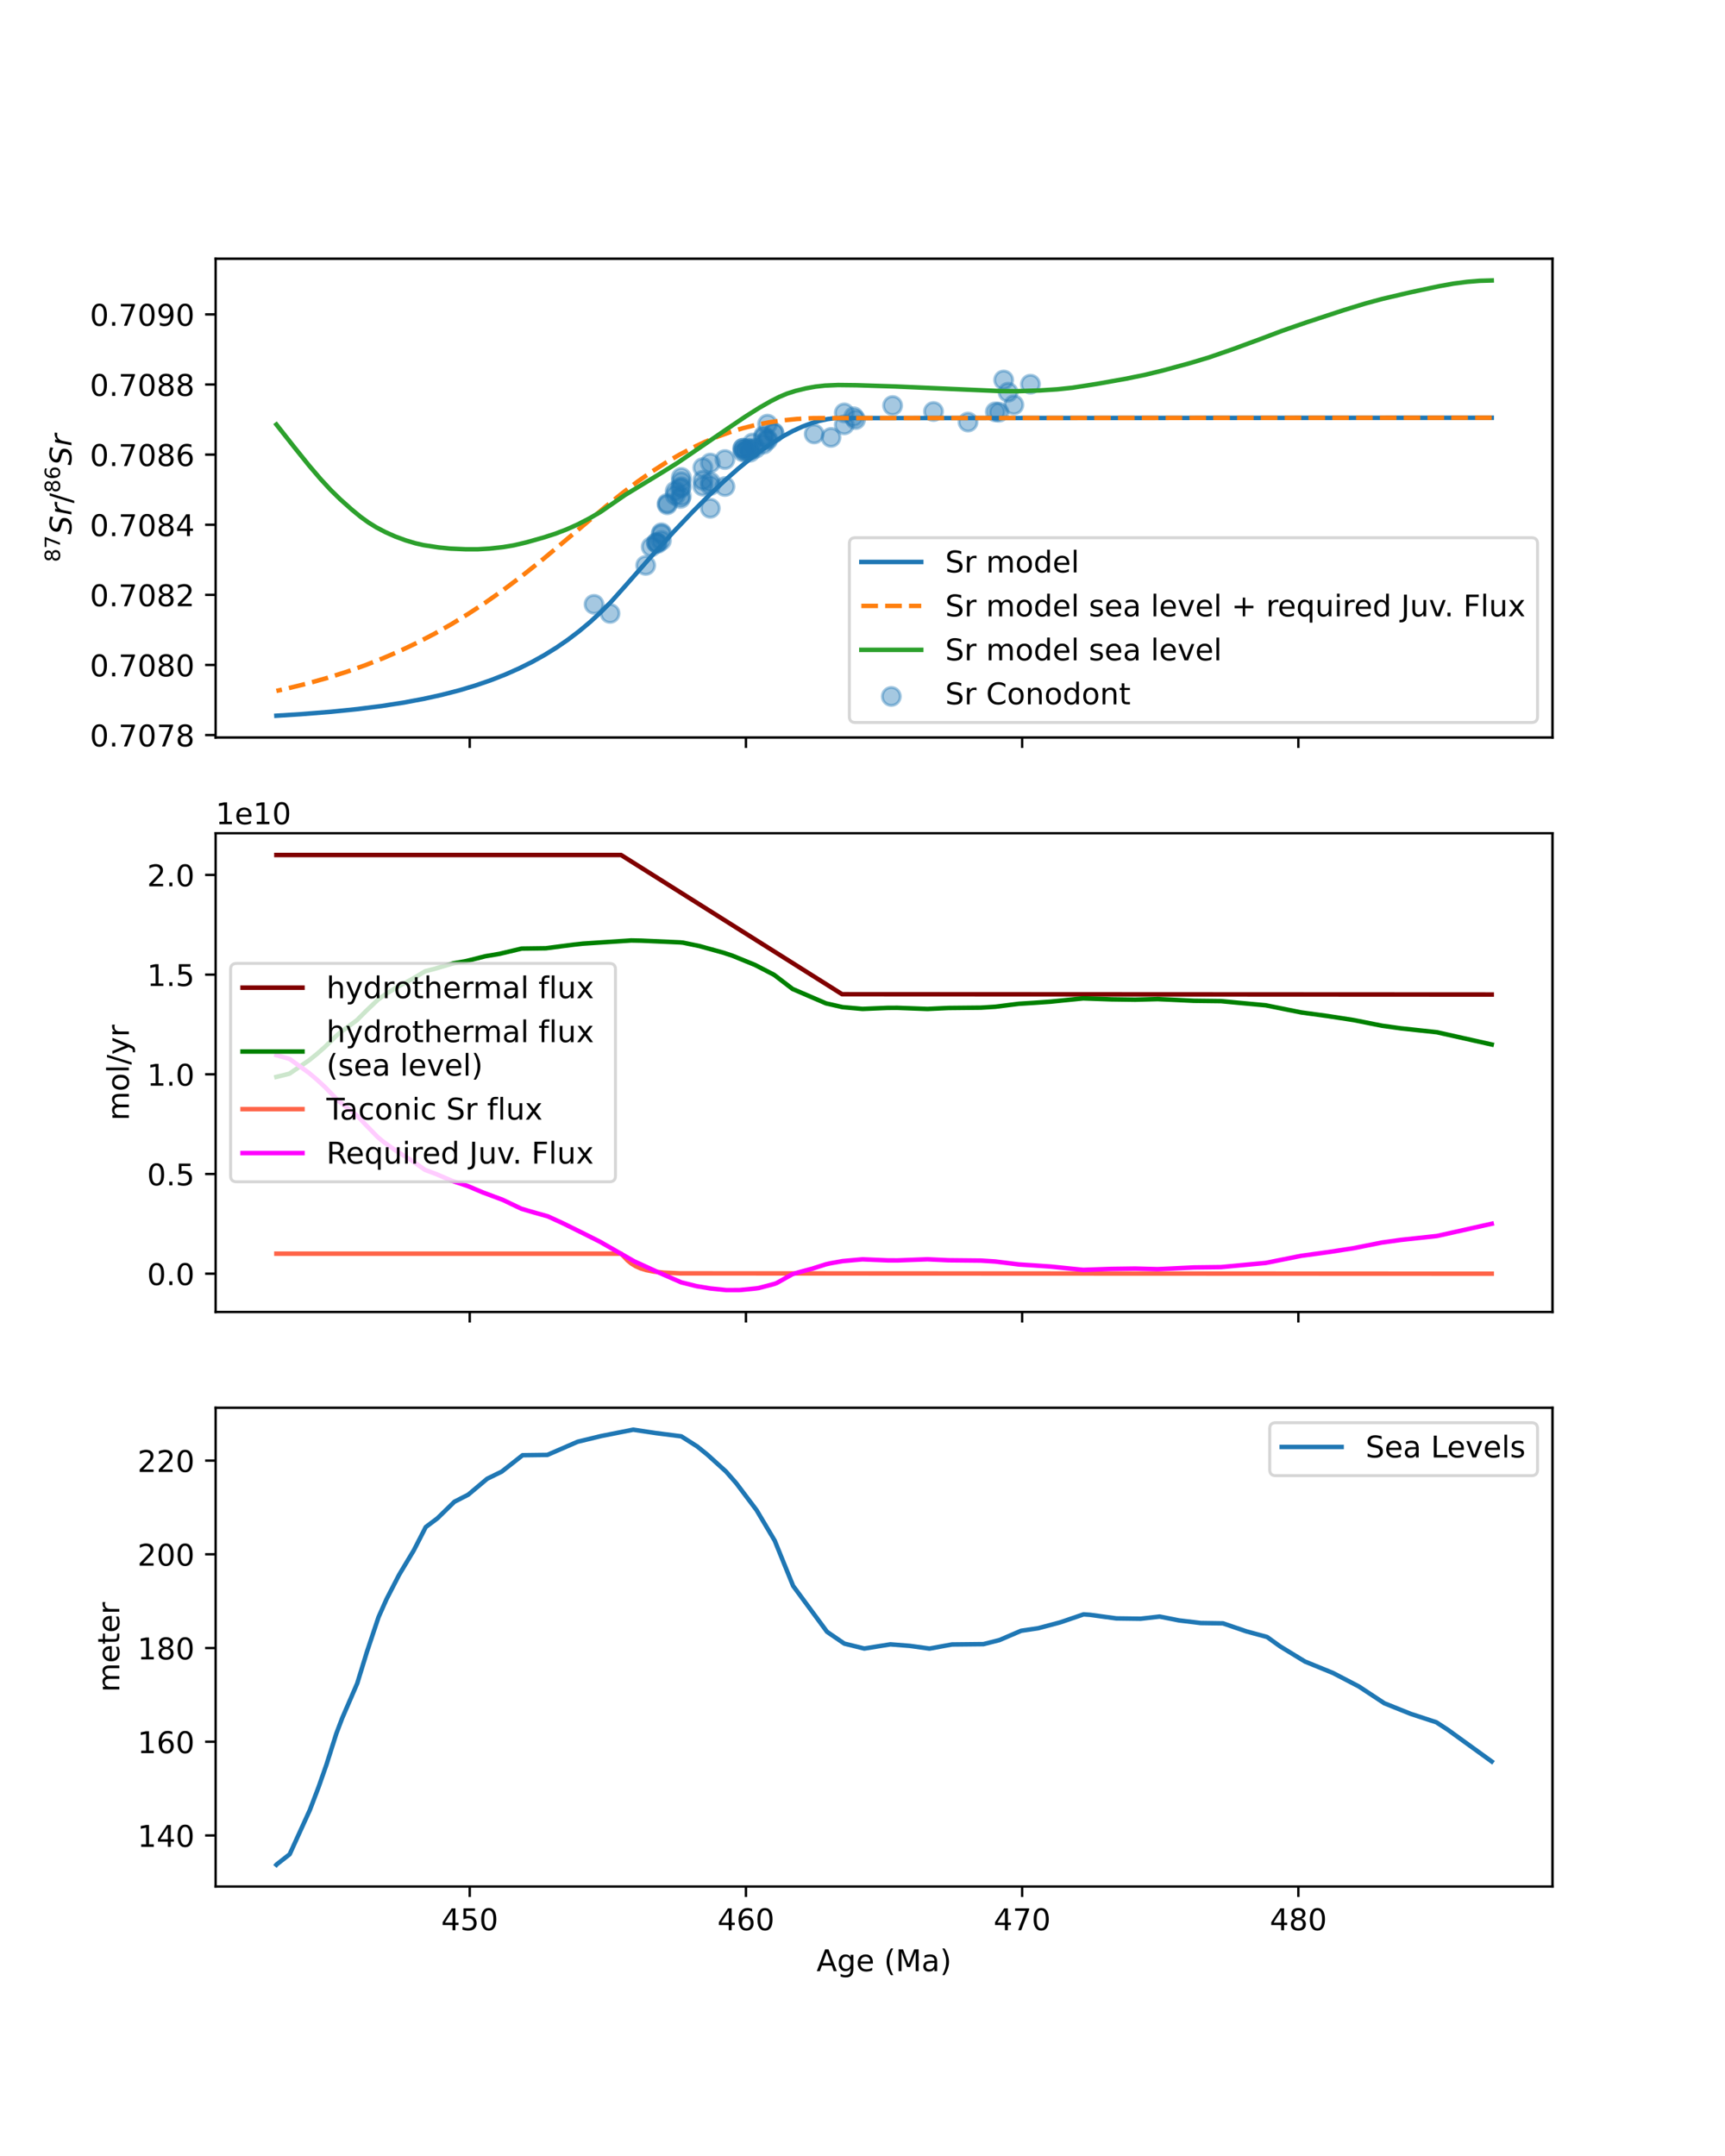 <?xml version="1.0" encoding="utf-8" standalone="no"?>
<!DOCTYPE svg PUBLIC "-//W3C//DTD SVG 1.1//EN"
  "http://www.w3.org/Graphics/SVG/1.1/DTD/svg11.dtd">
<!-- Created with matplotlib (https://matplotlib.org/) -->
<svg height="720pt" version="1.1" viewBox="0 0 576 720" width="576pt" xmlns="http://www.w3.org/2000/svg" xmlns:xlink="http://www.w3.org/1999/xlink">
 <defs>
  <style type="text/css">
*{stroke-linecap:butt;stroke-linejoin:round;}
  </style>
 </defs>
 <g id="figure_1">
  <g id="patch_1">
   <path d="M 0 720 
L 576 720 
L 576 0 
L 0 0 
z
" style="fill:#ffffff;"/>
  </g>
  <g id="axes_1">
   <g id="patch_2">
    <path d="M 72 246.282 
L 518.4 246.282 
L 518.4 86.4 
L 72 86.4 
z
" style="fill:#ffffff;"/>
   </g>
   <g id="PathCollection_1">
    <defs>
     <path d="M 0 3 
C 0.796 3 1.559 2.684 2.121 2.121 
C 2.684 1.559 3 0.796 3 0 
C 3 -0.796 2.684 -1.559 2.121 -2.121 
C 1.559 -2.684 0.796 -3 0 -3 
C -0.796 -3 -1.559 -2.684 -2.121 -2.121 
C -2.684 -1.559 -3 -0.796 -3 0 
C -3 0.796 -2.684 1.559 -2.121 2.121 
C -1.559 2.684 -0.796 3 0 3 
z
" id="mc4b86e59b6" style="stroke:#1f77b4;stroke-opacity:0.4;"/>
    </defs>
    <g clip-path="url(#p13a281913c)">
     <use style="fill:#1f77b4;fill-opacity:0.4;stroke:#1f77b4;stroke-opacity:0.4;" x="344.083" xlink:href="#mc4b86e59b6" y="128.294"/>
     <use style="fill:#1f77b4;fill-opacity:0.4;stroke:#1f77b4;stroke-opacity:0.4;" x="338.549" xlink:href="#mc4b86e59b6" y="135.201"/>
     <use style="fill:#1f77b4;fill-opacity:0.4;stroke:#1f77b4;stroke-opacity:0.4;" x="336.612" xlink:href="#mc4b86e59b6" y="130.986"/>
     <use style="fill:#1f77b4;fill-opacity:0.4;stroke:#1f77b4;stroke-opacity:0.4;" x="335.136" xlink:href="#mc4b86e59b6" y="126.889"/>
     <use style="fill:#1f77b4;fill-opacity:0.4;stroke:#1f77b4;stroke-opacity:0.4;" x="333.568" xlink:href="#mc4b86e59b6" y="137.659"/>
     <use style="fill:#1f77b4;fill-opacity:0.4;stroke:#1f77b4;stroke-opacity:0.4;" x="332.369" xlink:href="#mc4b86e59b6" y="137.542"/>
     <use style="fill:#1f77b4;fill-opacity:0.4;stroke:#1f77b4;stroke-opacity:0.4;" x="323.238" xlink:href="#mc4b86e59b6" y="140.937"/>
     <use style="fill:#1f77b4;fill-opacity:0.4;stroke:#1f77b4;stroke-opacity:0.4;" x="311.709" xlink:href="#mc4b86e59b6" y="137.425"/>
     <use style="fill:#1f77b4;fill-opacity:0.4;stroke:#1f77b4;stroke-opacity:0.4;" x="298.059" xlink:href="#mc4b86e59b6" y="135.435"/>
     <use style="fill:#1f77b4;fill-opacity:0.4;stroke:#1f77b4;stroke-opacity:0.4;" x="285.7" xlink:href="#mc4b86e59b6" y="140.117"/>
     <use style="fill:#1f77b4;fill-opacity:0.4;stroke:#1f77b4;stroke-opacity:0.4;" x="285.055" xlink:href="#mc4b86e59b6" y="139.181"/>
     <use style="fill:#1f77b4;fill-opacity:0.4;stroke:#1f77b4;stroke-opacity:0.4;" x="281.919" xlink:href="#mc4b86e59b6" y="141.873"/>
     <use style="fill:#1f77b4;fill-opacity:0.4;stroke:#1f77b4;stroke-opacity:0.4;" x="281.919" xlink:href="#mc4b86e59b6" y="137.893"/>
     <use style="fill:#1f77b4;fill-opacity:0.4;stroke:#1f77b4;stroke-opacity:0.4;" x="277.492" xlink:href="#mc4b86e59b6" y="146.088"/>
     <use style="fill:#1f77b4;fill-opacity:0.4;stroke:#1f77b4;stroke-opacity:0.4;" x="271.865" xlink:href="#mc4b86e59b6" y="144.917"/>
     <use style="fill:#1f77b4;fill-opacity:0.4;stroke:#1f77b4;stroke-opacity:0.4;" x="258.4" xlink:href="#mc4b86e59b6" y="144.683"/>
     <use style="fill:#1f77b4;fill-opacity:0.4;stroke:#1f77b4;stroke-opacity:0.4;" x="258.4" xlink:href="#mc4b86e59b6" y="144.449"/>
     <use style="fill:#1f77b4;fill-opacity:0.4;stroke:#1f77b4;stroke-opacity:0.4;" x="256.278" xlink:href="#mc4b86e59b6" y="141.639"/>
     <use style="fill:#1f77b4;fill-opacity:0.4;stroke:#1f77b4;stroke-opacity:0.4;" x="256.278" xlink:href="#mc4b86e59b6" y="146.556"/>
     <use style="fill:#1f77b4;fill-opacity:0.4;stroke:#1f77b4;stroke-opacity:0.4;" x="256.278" xlink:href="#mc4b86e59b6" y="147.024"/>
     <use style="fill:#1f77b4;fill-opacity:0.4;stroke:#1f77b4;stroke-opacity:0.4;" x="254.987" xlink:href="#mc4b86e59b6" y="145.503"/>
     <use style="fill:#1f77b4;fill-opacity:0.4;stroke:#1f77b4;stroke-opacity:0.4;" x="254.987" xlink:href="#mc4b86e59b6" y="146.088"/>
     <use style="fill:#1f77b4;fill-opacity:0.4;stroke:#1f77b4;stroke-opacity:0.4;" x="254.987" xlink:href="#mc4b86e59b6" y="148.312"/>
     <use style="fill:#1f77b4;fill-opacity:0.4;stroke:#1f77b4;stroke-opacity:0.4;" x="252.312" xlink:href="#mc4b86e59b6" y="149.717"/>
     <use style="fill:#1f77b4;fill-opacity:0.4;stroke:#1f77b4;stroke-opacity:0.4;" x="251.298" xlink:href="#mc4b86e59b6" y="147.961"/>
     <use style="fill:#1f77b4;fill-opacity:0.4;stroke:#1f77b4;stroke-opacity:0.4;" x="250.468" xlink:href="#mc4b86e59b6" y="150.185"/>
     <use style="fill:#1f77b4;fill-opacity:0.4;stroke:#1f77b4;stroke-opacity:0.4;" x="250.468" xlink:href="#mc4b86e59b6" y="151.005"/>
     <use style="fill:#1f77b4;fill-opacity:0.4;stroke:#1f77b4;stroke-opacity:0.4;" x="250.468" xlink:href="#mc4b86e59b6" y="149.834"/>
     <use style="fill:#1f77b4;fill-opacity:0.4;stroke:#1f77b4;stroke-opacity:0.4;" x="249.638" xlink:href="#mc4b86e59b6" y="149.834"/>
     <use style="fill:#1f77b4;fill-opacity:0.4;stroke:#1f77b4;stroke-opacity:0.4;" x="248.9" xlink:href="#mc4b86e59b6" y="150.185"/>
     <use style="fill:#1f77b4;fill-opacity:0.4;stroke:#1f77b4;stroke-opacity:0.4;" x="248.9" xlink:href="#mc4b86e59b6" y="150.771"/>
     <use style="fill:#1f77b4;fill-opacity:0.4;stroke:#1f77b4;stroke-opacity:0.4;" x="248.07" xlink:href="#mc4b86e59b6" y="149.717"/>
     <use style="fill:#1f77b4;fill-opacity:0.4;stroke:#1f77b4;stroke-opacity:0.4;" x="248.07" xlink:href="#mc4b86e59b6" y="150.888"/>
     <use style="fill:#1f77b4;fill-opacity:0.4;stroke:#1f77b4;stroke-opacity:0.4;" x="248.07" xlink:href="#mc4b86e59b6" y="149.717"/>
     <use style="fill:#1f77b4;fill-opacity:0.4;stroke:#1f77b4;stroke-opacity:0.4;" x="242.075" xlink:href="#mc4b86e59b6" y="162.477"/>
     <use style="fill:#1f77b4;fill-opacity:0.4;stroke:#1f77b4;stroke-opacity:0.4;" x="242.075" xlink:href="#mc4b86e59b6" y="153.463"/>
     <use style="fill:#1f77b4;fill-opacity:0.4;stroke:#1f77b4;stroke-opacity:0.4;" x="237.186" xlink:href="#mc4b86e59b6" y="169.736"/>
     <use style="fill:#1f77b4;fill-opacity:0.4;stroke:#1f77b4;stroke-opacity:0.4;" x="237.186" xlink:href="#mc4b86e59b6" y="154.634"/>
     <use style="fill:#1f77b4;fill-opacity:0.4;stroke:#1f77b4;stroke-opacity:0.4;" x="237.186" xlink:href="#mc4b86e59b6" y="160.956"/>
     <use style="fill:#1f77b4;fill-opacity:0.4;stroke:#1f77b4;stroke-opacity:0.4;" x="237.186" xlink:href="#mc4b86e59b6" y="162.126"/>
     <use style="fill:#1f77b4;fill-opacity:0.4;stroke:#1f77b4;stroke-opacity:0.4;" x="234.696" xlink:href="#mc4b86e59b6" y="156.156"/>
     <use style="fill:#1f77b4;fill-opacity:0.4;stroke:#1f77b4;stroke-opacity:0.4;" x="234.696" xlink:href="#mc4b86e59b6" y="160.37"/>
     <use style="fill:#1f77b4;fill-opacity:0.4;stroke:#1f77b4;stroke-opacity:0.4;" x="234.696" xlink:href="#mc4b86e59b6" y="162.36"/>
     <use style="fill:#1f77b4;fill-opacity:0.4;stroke:#1f77b4;stroke-opacity:0.4;" x="227.502" xlink:href="#mc4b86e59b6" y="162.594"/>
     <use style="fill:#1f77b4;fill-opacity:0.4;stroke:#1f77b4;stroke-opacity:0.4;" x="227.502" xlink:href="#mc4b86e59b6" y="159.434"/>
     <use style="fill:#1f77b4;fill-opacity:0.4;stroke:#1f77b4;stroke-opacity:0.4;" x="227.502" xlink:href="#mc4b86e59b6" y="160.838"/>
     <use style="fill:#1f77b4;fill-opacity:0.4;stroke:#1f77b4;stroke-opacity:0.4;" x="227.502" xlink:href="#mc4b86e59b6" y="165.638"/>
     <use style="fill:#1f77b4;fill-opacity:0.4;stroke:#1f77b4;stroke-opacity:0.4;" x="227.225" xlink:href="#mc4b86e59b6" y="163.063"/>
     <use style="fill:#1f77b4;fill-opacity:0.4;stroke:#1f77b4;stroke-opacity:0.4;" x="227.225" xlink:href="#mc4b86e59b6" y="166.458"/>
     <use style="fill:#1f77b4;fill-opacity:0.4;stroke:#1f77b4;stroke-opacity:0.4;" x="225.473" xlink:href="#mc4b86e59b6" y="163.999"/>
     <use style="fill:#1f77b4;fill-opacity:0.4;stroke:#1f77b4;stroke-opacity:0.4;" x="225.473" xlink:href="#mc4b86e59b6" y="165.404"/>
     <use style="fill:#1f77b4;fill-opacity:0.4;stroke:#1f77b4;stroke-opacity:0.4;" x="222.798" xlink:href="#mc4b86e59b6" y="168.097"/>
     <use style="fill:#1f77b4;fill-opacity:0.4;stroke:#1f77b4;stroke-opacity:0.4;" x="222.798" xlink:href="#mc4b86e59b6" y="168.565"/>
     <use style="fill:#1f77b4;fill-opacity:0.4;stroke:#1f77b4;stroke-opacity:0.4;" x="220.861" xlink:href="#mc4b86e59b6" y="177.93"/>
     <use style="fill:#1f77b4;fill-opacity:0.4;stroke:#1f77b4;stroke-opacity:0.4;" x="220.861" xlink:href="#mc4b86e59b6" y="178.399"/>
     <use style="fill:#1f77b4;fill-opacity:0.4;stroke:#1f77b4;stroke-opacity:0.4;" x="220.861" xlink:href="#mc4b86e59b6" y="180.506"/>
     <use style="fill:#1f77b4;fill-opacity:0.4;stroke:#1f77b4;stroke-opacity:0.4;" x="219.662" xlink:href="#mc4b86e59b6" y="181.442"/>
     <use style="fill:#1f77b4;fill-opacity:0.4;stroke:#1f77b4;stroke-opacity:0.4;" x="219.201" xlink:href="#mc4b86e59b6" y="181.208"/>
     <use style="fill:#1f77b4;fill-opacity:0.4;stroke:#1f77b4;stroke-opacity:0.4;" x="219.201" xlink:href="#mc4b86e59b6" y="181.325"/>
     <use style="fill:#1f77b4;fill-opacity:0.4;stroke:#1f77b4;stroke-opacity:0.4;" x="217.449" xlink:href="#mc4b86e59b6" y="182.613"/>
     <use style="fill:#1f77b4;fill-opacity:0.4;stroke:#1f77b4;stroke-opacity:0.4;" x="215.604" xlink:href="#mc4b86e59b6" y="188.818"/>
     <use style="fill:#1f77b4;fill-opacity:0.4;stroke:#1f77b4;stroke-opacity:0.4;" x="203.706" xlink:href="#mc4b86e59b6" y="204.856"/>
     <use style="fill:#1f77b4;fill-opacity:0.4;stroke:#1f77b4;stroke-opacity:0.4;" x="198.357" xlink:href="#mc4b86e59b6" y="201.812"/>
    </g>
   </g>
   <g id="matplotlib.axis_1">
    <g id="xtick_1">
     <g id="line2d_1">
      <defs>
       <path d="M 0 0 
L 0 3.5 
" id="m0462ffb938" style="stroke:#000000;stroke-width:0.8;"/>
      </defs>
      <g>
       <use style="stroke:#000000;stroke-width:0.8;" x="156.853" xlink:href="#m0462ffb938" y="246.282"/>
      </g>
     </g>
    </g>
    <g id="xtick_2">
     <g id="line2d_2">
      <g>
       <use style="stroke:#000000;stroke-width:0.8;" x="249.084" xlink:href="#m0462ffb938" y="246.282"/>
      </g>
     </g>
    </g>
    <g id="xtick_3">
     <g id="line2d_3">
      <g>
       <use style="stroke:#000000;stroke-width:0.8;" x="341.316" xlink:href="#m0462ffb938" y="246.282"/>
      </g>
     </g>
    </g>
    <g id="xtick_4">
     <g id="line2d_4">
      <g>
       <use style="stroke:#000000;stroke-width:0.8;" x="433.547" xlink:href="#m0462ffb938" y="246.282"/>
      </g>
     </g>
    </g>
   </g>
   <g id="matplotlib.axis_2">
    <g id="ytick_1">
     <g id="line2d_5">
      <defs>
       <path d="M 0 0 
L -3.5 0 
" id="ma6fe0ff373" style="stroke:#000000;stroke-width:0.8;"/>
      </defs>
      <g>
       <use style="stroke:#000000;stroke-width:0.8;" x="72" xlink:href="#ma6fe0ff373" y="245.478"/>
      </g>
     </g>
     <g id="text_1">
      <!-- 0.7078 -->
      <defs>
       <path d="M 31.781 66.406 
Q 24.172 66.406 20.328 58.906 
Q 16.5 51.422 16.5 36.375 
Q 16.5 21.391 20.328 13.891 
Q 24.172 6.391 31.781 6.391 
Q 39.453 6.391 43.281 13.891 
Q 47.125 21.391 47.125 36.375 
Q 47.125 51.422 43.281 58.906 
Q 39.453 66.406 31.781 66.406 
z
M 31.781 74.219 
Q 44.047 74.219 50.516 64.516 
Q 56.984 54.828 56.984 36.375 
Q 56.984 17.969 50.516 8.266 
Q 44.047 -1.422 31.781 -1.422 
Q 19.531 -1.422 13.062 8.266 
Q 6.594 17.969 6.594 36.375 
Q 6.594 54.828 13.062 64.516 
Q 19.531 74.219 31.781 74.219 
z
" id="DejaVuSans-48"/>
       <path d="M 10.688 12.406 
L 21 12.406 
L 21 0 
L 10.688 0 
z
" id="DejaVuSans-46"/>
       <path d="M 8.203 72.906 
L 55.078 72.906 
L 55.078 68.703 
L 28.609 0 
L 18.312 0 
L 43.219 64.594 
L 8.203 64.594 
z
" id="DejaVuSans-55"/>
       <path d="M 31.781 34.625 
Q 24.75 34.625 20.719 30.859 
Q 16.703 27.094 16.703 20.516 
Q 16.703 13.922 20.719 10.156 
Q 24.75 6.391 31.781 6.391 
Q 38.812 6.391 42.859 10.172 
Q 46.922 13.969 46.922 20.516 
Q 46.922 27.094 42.891 30.859 
Q 38.875 34.625 31.781 34.625 
z
M 21.922 38.812 
Q 15.578 40.375 12.031 44.719 
Q 8.5 49.078 8.5 55.328 
Q 8.5 64.062 14.719 69.141 
Q 20.953 74.219 31.781 74.219 
Q 42.672 74.219 48.875 69.141 
Q 55.078 64.062 55.078 55.328 
Q 55.078 49.078 51.531 44.719 
Q 48 40.375 41.703 38.812 
Q 48.828 37.156 52.797 32.312 
Q 56.781 27.484 56.781 20.516 
Q 56.781 9.906 50.312 4.234 
Q 43.844 -1.422 31.781 -1.422 
Q 19.734 -1.422 13.25 4.234 
Q 6.781 9.906 6.781 20.516 
Q 6.781 27.484 10.781 32.312 
Q 14.797 37.156 21.922 38.812 
z
M 18.312 54.391 
Q 18.312 48.734 21.844 45.562 
Q 25.391 42.391 31.781 42.391 
Q 38.141 42.391 41.719 45.562 
Q 45.312 48.734 45.312 54.391 
Q 45.312 60.062 41.719 63.234 
Q 38.141 66.406 31.781 66.406 
Q 25.391 66.406 21.844 63.234 
Q 18.312 60.062 18.312 54.391 
z
" id="DejaVuSans-56"/>
      </defs>
      <g transform="translate(30.009 249.278)scale(0.1 -0.1)">
       <use xlink:href="#DejaVuSans-48"/>
       <use x="63.623" xlink:href="#DejaVuSans-46"/>
       <use x="95.41" xlink:href="#DejaVuSans-55"/>
       <use x="159.033" xlink:href="#DejaVuSans-48"/>
       <use x="222.656" xlink:href="#DejaVuSans-55"/>
       <use x="286.279" xlink:href="#DejaVuSans-56"/>
      </g>
     </g>
    </g>
    <g id="ytick_2">
     <g id="line2d_6">
      <g>
       <use style="stroke:#000000;stroke-width:0.8;" x="72" xlink:href="#ma6fe0ff373" y="222.065"/>
      </g>
     </g>
     <g id="text_2">
      <!-- 0.7080 -->
      <g transform="translate(30.009 225.864)scale(0.1 -0.1)">
       <use xlink:href="#DejaVuSans-48"/>
       <use x="63.623" xlink:href="#DejaVuSans-46"/>
       <use x="95.41" xlink:href="#DejaVuSans-55"/>
       <use x="159.033" xlink:href="#DejaVuSans-48"/>
       <use x="222.656" xlink:href="#DejaVuSans-56"/>
       <use x="286.279" xlink:href="#DejaVuSans-48"/>
      </g>
     </g>
    </g>
    <g id="ytick_3">
     <g id="line2d_7">
      <g>
       <use style="stroke:#000000;stroke-width:0.8;" x="72" xlink:href="#ma6fe0ff373" y="198.651"/>
      </g>
     </g>
     <g id="text_3">
      <!-- 0.7082 -->
      <defs>
       <path d="M 19.188 8.297 
L 53.609 8.297 
L 53.609 0 
L 7.328 0 
L 7.328 8.297 
Q 12.938 14.109 22.625 23.891 
Q 32.328 33.688 34.812 36.531 
Q 39.547 41.844 41.422 45.531 
Q 43.312 49.219 43.312 52.781 
Q 43.312 58.594 39.234 62.25 
Q 35.156 65.922 28.609 65.922 
Q 23.969 65.922 18.812 64.312 
Q 13.672 62.703 7.812 59.422 
L 7.812 69.391 
Q 13.766 71.781 18.938 73 
Q 24.125 74.219 28.422 74.219 
Q 39.75 74.219 46.484 68.547 
Q 53.219 62.891 53.219 53.422 
Q 53.219 48.922 51.531 44.891 
Q 49.859 40.875 45.406 35.406 
Q 44.188 33.984 37.641 27.219 
Q 31.109 20.453 19.188 8.297 
z
" id="DejaVuSans-50"/>
      </defs>
      <g transform="translate(30.009 202.451)scale(0.1 -0.1)">
       <use xlink:href="#DejaVuSans-48"/>
       <use x="63.623" xlink:href="#DejaVuSans-46"/>
       <use x="95.41" xlink:href="#DejaVuSans-55"/>
       <use x="159.033" xlink:href="#DejaVuSans-48"/>
       <use x="222.656" xlink:href="#DejaVuSans-56"/>
       <use x="286.279" xlink:href="#DejaVuSans-50"/>
      </g>
     </g>
    </g>
    <g id="ytick_4">
     <g id="line2d_8">
      <g>
       <use style="stroke:#000000;stroke-width:0.8;" x="72" xlink:href="#ma6fe0ff373" y="175.238"/>
      </g>
     </g>
     <g id="text_4">
      <!-- 0.7084 -->
      <defs>
       <path d="M 37.797 64.312 
L 12.891 25.391 
L 37.797 25.391 
z
M 35.203 72.906 
L 47.609 72.906 
L 47.609 25.391 
L 58.016 25.391 
L 58.016 17.188 
L 47.609 17.188 
L 47.609 0 
L 37.797 0 
L 37.797 17.188 
L 4.891 17.188 
L 4.891 26.703 
z
" id="DejaVuSans-52"/>
      </defs>
      <g transform="translate(30.009 179.037)scale(0.1 -0.1)">
       <use xlink:href="#DejaVuSans-48"/>
       <use x="63.623" xlink:href="#DejaVuSans-46"/>
       <use x="95.41" xlink:href="#DejaVuSans-55"/>
       <use x="159.033" xlink:href="#DejaVuSans-48"/>
       <use x="222.656" xlink:href="#DejaVuSans-56"/>
       <use x="286.279" xlink:href="#DejaVuSans-52"/>
      </g>
     </g>
    </g>
    <g id="ytick_5">
     <g id="line2d_9">
      <g>
       <use style="stroke:#000000;stroke-width:0.8;" x="72" xlink:href="#ma6fe0ff373" y="151.824"/>
      </g>
     </g>
     <g id="text_5">
      <!-- 0.7086 -->
      <defs>
       <path d="M 33.016 40.375 
Q 26.375 40.375 22.484 35.828 
Q 18.609 31.297 18.609 23.391 
Q 18.609 15.531 22.484 10.953 
Q 26.375 6.391 33.016 6.391 
Q 39.656 6.391 43.531 10.953 
Q 47.406 15.531 47.406 23.391 
Q 47.406 31.297 43.531 35.828 
Q 39.656 40.375 33.016 40.375 
z
M 52.594 71.297 
L 52.594 62.312 
Q 48.875 64.062 45.094 64.984 
Q 41.312 65.922 37.594 65.922 
Q 27.828 65.922 22.672 59.328 
Q 17.531 52.734 16.797 39.406 
Q 19.672 43.656 24.016 45.922 
Q 28.375 48.188 33.594 48.188 
Q 44.578 48.188 50.953 41.516 
Q 57.328 34.859 57.328 23.391 
Q 57.328 12.156 50.688 5.359 
Q 44.047 -1.422 33.016 -1.422 
Q 20.359 -1.422 13.672 8.266 
Q 6.984 17.969 6.984 36.375 
Q 6.984 53.656 15.188 63.938 
Q 23.391 74.219 37.203 74.219 
Q 40.922 74.219 44.703 73.484 
Q 48.484 72.75 52.594 71.297 
z
" id="DejaVuSans-54"/>
      </defs>
      <g transform="translate(30.009 155.623)scale(0.1 -0.1)">
       <use xlink:href="#DejaVuSans-48"/>
       <use x="63.623" xlink:href="#DejaVuSans-46"/>
       <use x="95.41" xlink:href="#DejaVuSans-55"/>
       <use x="159.033" xlink:href="#DejaVuSans-48"/>
       <use x="222.656" xlink:href="#DejaVuSans-56"/>
       <use x="286.279" xlink:href="#DejaVuSans-54"/>
      </g>
     </g>
    </g>
    <g id="ytick_6">
     <g id="line2d_10">
      <g>
       <use style="stroke:#000000;stroke-width:0.8;" x="72" xlink:href="#ma6fe0ff373" y="128.411"/>
      </g>
     </g>
     <g id="text_6">
      <!-- 0.7088 -->
      <g transform="translate(30.009 132.21)scale(0.1 -0.1)">
       <use xlink:href="#DejaVuSans-48"/>
       <use x="63.623" xlink:href="#DejaVuSans-46"/>
       <use x="95.41" xlink:href="#DejaVuSans-55"/>
       <use x="159.033" xlink:href="#DejaVuSans-48"/>
       <use x="222.656" xlink:href="#DejaVuSans-56"/>
       <use x="286.279" xlink:href="#DejaVuSans-56"/>
      </g>
     </g>
    </g>
    <g id="ytick_7">
     <g id="line2d_11">
      <g>
       <use style="stroke:#000000;stroke-width:0.8;" x="72" xlink:href="#ma6fe0ff373" y="104.997"/>
      </g>
     </g>
     <g id="text_7">
      <!-- 0.7090 -->
      <defs>
       <path d="M 10.984 1.516 
L 10.984 10.5 
Q 14.703 8.734 18.5 7.812 
Q 22.312 6.891 25.984 6.891 
Q 35.75 6.891 40.891 13.453 
Q 46.047 20.016 46.781 33.406 
Q 43.953 29.203 39.594 26.953 
Q 35.25 24.703 29.984 24.703 
Q 19.047 24.703 12.672 31.312 
Q 6.297 37.938 6.297 49.422 
Q 6.297 60.641 12.938 67.422 
Q 19.578 74.219 30.609 74.219 
Q 43.266 74.219 49.922 64.516 
Q 56.594 54.828 56.594 36.375 
Q 56.594 19.141 48.406 8.859 
Q 40.234 -1.422 26.422 -1.422 
Q 22.703 -1.422 18.891 -0.688 
Q 15.094 0.047 10.984 1.516 
z
M 30.609 32.422 
Q 37.25 32.422 41.125 36.953 
Q 45.016 41.5 45.016 49.422 
Q 45.016 57.281 41.125 61.844 
Q 37.25 66.406 30.609 66.406 
Q 23.969 66.406 20.094 61.844 
Q 16.219 57.281 16.219 49.422 
Q 16.219 41.5 20.094 36.953 
Q 23.969 32.422 30.609 32.422 
z
" id="DejaVuSans-57"/>
      </defs>
      <g transform="translate(30.009 108.796)scale(0.1 -0.1)">
       <use xlink:href="#DejaVuSans-48"/>
       <use x="63.623" xlink:href="#DejaVuSans-46"/>
       <use x="95.41" xlink:href="#DejaVuSans-55"/>
       <use x="159.033" xlink:href="#DejaVuSans-48"/>
       <use x="222.656" xlink:href="#DejaVuSans-57"/>
       <use x="286.279" xlink:href="#DejaVuSans-48"/>
      </g>
     </g>
    </g>
    <g id="text_8">
     <!-- $^{87}Sr/^{86}Sr$ -->
     <defs>
      <path d="M 60.297 70.516 
L 58.406 60.891 
Q 53.469 63.531 48.609 64.875 
Q 43.75 66.219 39.203 66.219 
Q 30.375 66.219 25.141 62.359 
Q 19.922 58.5 19.922 52.094 
Q 19.922 48.578 21.844 46.703 
Q 23.781 44.828 31.781 42.672 
L 37.703 41.219 
Q 47.703 38.625 51.609 34.641 
Q 55.516 30.672 55.516 23.484 
Q 55.516 12.453 46.844 5.516 
Q 38.188 -1.422 24.031 -1.422 
Q 18.219 -1.422 12.359 -0.266 
Q 6.5 0.875 0.594 3.219 
L 2.594 13.375 
Q 8.016 10.016 13.453 8.297 
Q 18.891 6.594 24.312 6.594 
Q 33.547 6.594 39.109 10.688 
Q 44.672 14.797 44.672 21.391 
Q 44.672 25.781 42.453 28.047 
Q 40.234 30.328 32.906 32.172 
L 27 33.688 
Q 16.891 36.328 13.203 39.766 
Q 9.516 43.219 9.516 49.422 
Q 9.516 60.297 17.891 67.25 
Q 26.266 74.219 39.703 74.219 
Q 44.922 74.219 50.047 73.281 
Q 55.172 72.359 60.297 70.516 
z
" id="DejaVuSans-Oblique-83"/>
      <path d="M 44.578 46.391 
Q 43.219 47.125 41.453 47.516 
Q 39.703 47.906 37.703 47.906 
Q 30.516 47.906 25.141 42.453 
Q 19.781 37.016 18.016 27.875 
L 12.5 0 
L 3.516 0 
L 14.203 54.688 
L 23.188 54.688 
L 21.484 46.188 
Q 25.047 50.922 30 53.453 
Q 34.969 56 40.578 56 
Q 42.047 56 43.453 55.828 
Q 44.875 55.672 46.297 55.281 
z
" id="DejaVuSans-Oblique-114"/>
      <path d="M 25.391 72.906 
L 33.688 72.906 
L 8.297 -9.281 
L 0 -9.281 
z
" id="DejaVuSans-47"/>
     </defs>
     <g transform="translate(23.93 187.791)rotate(-90)scale(0.1 -0.1)">
      <use transform="translate(0.957 39.047)scale(0.7)" xlink:href="#DejaVuSans-56"/>
      <use transform="translate(45.493 39.047)scale(0.7)" xlink:href="#DejaVuSans-55"/>
      <use transform="translate(92.764 0.766)" xlink:href="#DejaVuSans-Oblique-83"/>
      <use transform="translate(156.24 0.766)" xlink:href="#DejaVuSans-Oblique-114"/>
      <use transform="translate(197.354 0.766)" xlink:href="#DejaVuSans-47"/>
      <use transform="translate(232.002 39.047)scale(0.7)" xlink:href="#DejaVuSans-56"/>
      <use transform="translate(276.538 39.047)scale(0.7)" xlink:href="#DejaVuSans-54"/>
      <use transform="translate(323.809 0.766)" xlink:href="#DejaVuSans-Oblique-83"/>
      <use transform="translate(387.285 0.766)" xlink:href="#DejaVuSans-Oblique-114"/>
     </g>
    </g>
   </g>
   <g id="line2d_12">
    <path clip-path="url(#p13a281913c)" d="M 498.109 139.517 
L 278.86 139.628 
L 276.279 139.967 
L 273.604 140.544 
L 270.82 141.375 
L 267.906 142.48 
L 264.847 143.88 
L 261.616 145.607 
L 258.191 147.694 
L 254.543 150.182 
L 250.635 153.121 
L 246.426 156.569 
L 241.861 160.602 
L 236.865 165.319 
L 231.326 170.861 
L 225.076 177.438 
L 217.828 185.398 
L 208.961 195.482 
L 204.026 201.003 
L 200.556 204.499 
L 197.009 207.757 
L 193.369 210.801 
L 189.623 213.643 
L 185.756 216.299 
L 181.75 218.779 
L 177.587 221.096 
L 173.244 223.257 
L 168.695 225.271 
L 163.906 227.147 
L 158.842 228.891 
L 153.46 230.506 
L 147.71 231.998 
L 141.529 233.369 
L 134.837 234.623 
L 127.533 235.762 
L 119.485 236.788 
L 110.52 237.703 
L 100.403 238.508 
L 92.291 239.015 
L 92.291 239.015 
" style="fill:none;stroke:#1f77b4;stroke-linecap:square;stroke-width:1.5;"/>
   </g>
   <g id="line2d_13">
    <path clip-path="url(#p13a281913c)" d="M 498.109 139.517 
L 271.632 139.628 
L 266.076 139.923 
L 261.198 140.402 
L 256.649 141.07 
L 252.286 141.935 
L 248.025 143.007 
L 243.809 144.296 
L 239.6 145.817 
L 235.368 147.583 
L 231.082 149.614 
L 226.715 151.931 
L 222.239 154.56 
L 217.625 157.53 
L 212.844 160.875 
L 207.865 164.633 
L 202.281 169.139 
L 193.296 176.719 
L 181.523 186.587 
L 174.417 192.246 
L 168.107 196.99 
L 162.165 201.182 
L 156.419 204.966 
L 150.766 208.424 
L 145.141 211.605 
L 139.492 214.544 
L 133.778 217.267 
L 127.963 219.792 
L 122.005 222.136 
L 115.869 224.311 
L 109.51 226.327 
L 102.887 228.193 
L 95.947 229.916 
L 92.291 230.736 
L 92.291 230.736 
" style="fill:none;stroke:#ff7f0e;stroke-dasharray:5.55,2.4;stroke-dashoffset:0;stroke-width:1.5;"/>
   </g>
   <g id="line2d_14">
    <path clip-path="url(#p13a281913c)" d="M 498.109 93.667 
L 494.079 93.778 
L 489.867 94.118 
L 485.423 94.702 
L 480.569 95.57 
L 471.029 97.603 
L 461.622 99.806 
L 455.977 101.335 
L 448.834 103.524 
L 436.173 107.681 
L 428.352 110.393 
L 421.048 113.156 
L 411.689 116.599 
L 403.727 119.348 
L 397.347 121.268 
L 388.846 123.584 
L 382.474 125.145 
L 375.831 126.503 
L 366.225 128.211 
L 358.137 129.479 
L 353.044 130.011 
L 347.285 130.389 
L 339.351 130.653 
L 334.1 130.603 
L 326.239 130.264 
L 298.834 129.06 
L 286.071 128.648 
L 279.838 128.578 
L 275.499 128.764 
L 272.334 129.116 
L 269.047 129.707 
L 265.626 130.55 
L 262.826 131.446 
L 260.277 132.511 
L 257.392 133.971 
L 253.674 136.095 
L 248.853 139.138 
L 242.823 143.217 
L 226.164 154.615 
L 221.172 157.719 
L 208.616 165.366 
L 200.532 170.956 
L 196.758 173.149 
L 192.866 175.154 
L 189.238 176.779 
L 185.488 178.215 
L 181.438 179.522 
L 175.663 181.149 
L 171.552 182.114 
L 167.985 182.705 
L 163.419 183.208 
L 159.523 183.435 
L 155.559 183.434 
L 150.344 183.207 
L 146.436 182.809 
L 141.493 182.059 
L 138.693 181.421 
L 135.353 180.415 
L 131.997 179.175 
L 128.734 177.726 
L 125.674 176.124 
L 123.004 174.469 
L 120.471 172.642 
L 117.395 170.122 
L 113.621 166.757 
L 110.382 163.585 
L 107.051 159.979 
L 103.224 155.5 
L 98.135 149.181 
L 92.291 141.775 
L 92.291 141.775 
" style="fill:none;stroke:#2ca02c;stroke-linecap:square;stroke-width:1.5;"/>
   </g>
   <g id="patch_3">
    <path d="M 72 246.282 
L 72 86.4 
" style="fill:none;stroke:#000000;stroke-linecap:square;stroke-linejoin:miter;stroke-width:0.8;"/>
   </g>
   <g id="patch_4">
    <path d="M 518.4 246.282 
L 518.4 86.4 
" style="fill:none;stroke:#000000;stroke-linecap:square;stroke-linejoin:miter;stroke-width:0.8;"/>
   </g>
   <g id="patch_5">
    <path d="M 72 246.282 
L 518.4 246.282 
" style="fill:none;stroke:#000000;stroke-linecap:square;stroke-linejoin:miter;stroke-width:0.8;"/>
   </g>
   <g id="patch_6">
    <path d="M 72 86.4 
L 518.4 86.4 
" style="fill:none;stroke:#000000;stroke-linecap:square;stroke-linejoin:miter;stroke-width:0.8;"/>
   </g>
   <g id="legend_1">
    <g id="patch_7">
     <path d="M 285.617 241.282 
L 511.4 241.282 
Q 513.4 241.282 513.4 239.282 
L 513.4 181.57 
Q 513.4 179.57 511.4 179.57 
L 285.617 179.57 
Q 283.617 179.57 283.617 181.57 
L 283.617 239.282 
Q 283.617 241.282 285.617 241.282 
z
" style="fill:#ffffff;opacity:0.8;stroke:#cccccc;stroke-linejoin:miter;"/>
    </g>
    <g id="line2d_15">
     <path d="M 287.617 187.668 
L 307.617 187.668 
" style="fill:none;stroke:#1f77b4;stroke-linecap:square;stroke-width:1.5;"/>
    </g>
    <g id="line2d_16"/>
    <g id="text_9">
     <!-- Sr model -->
     <defs>
      <path d="M 53.516 70.516 
L 53.516 60.891 
Q 47.906 63.578 42.922 64.891 
Q 37.938 66.219 33.297 66.219 
Q 25.25 66.219 20.875 63.094 
Q 16.5 59.969 16.5 54.203 
Q 16.5 49.359 19.406 46.891 
Q 22.312 44.438 30.422 42.922 
L 36.375 41.703 
Q 47.406 39.594 52.656 34.297 
Q 57.906 29 57.906 20.125 
Q 57.906 9.516 50.797 4.047 
Q 43.703 -1.422 29.984 -1.422 
Q 24.812 -1.422 18.969 -0.25 
Q 13.141 0.922 6.891 3.219 
L 6.891 13.375 
Q 12.891 10.016 18.656 8.297 
Q 24.422 6.594 29.984 6.594 
Q 38.422 6.594 43.016 9.906 
Q 47.609 13.234 47.609 19.391 
Q 47.609 24.75 44.312 27.781 
Q 41.016 30.812 33.5 32.328 
L 27.484 33.5 
Q 16.453 35.688 11.516 40.375 
Q 6.594 45.062 6.594 53.422 
Q 6.594 63.094 13.406 68.656 
Q 20.219 74.219 32.172 74.219 
Q 37.312 74.219 42.625 73.281 
Q 47.953 72.359 53.516 70.516 
z
" id="DejaVuSans-83"/>
      <path d="M 41.109 46.297 
Q 39.594 47.172 37.812 47.578 
Q 36.031 48 33.891 48 
Q 26.266 48 22.188 43.047 
Q 18.109 38.094 18.109 28.812 
L 18.109 0 
L 9.078 0 
L 9.078 54.688 
L 18.109 54.688 
L 18.109 46.188 
Q 20.953 51.172 25.484 53.578 
Q 30.031 56 36.531 56 
Q 37.453 56 38.578 55.875 
Q 39.703 55.766 41.062 55.516 
z
" id="DejaVuSans-114"/>
      <path id="DejaVuSans-32"/>
      <path d="M 52 44.188 
Q 55.375 50.25 60.062 53.125 
Q 64.75 56 71.094 56 
Q 79.641 56 84.281 50.016 
Q 88.922 44.047 88.922 33.016 
L 88.922 0 
L 79.891 0 
L 79.891 32.719 
Q 79.891 40.578 77.094 44.375 
Q 74.312 48.188 68.609 48.188 
Q 61.625 48.188 57.562 43.547 
Q 53.516 38.922 53.516 30.906 
L 53.516 0 
L 44.484 0 
L 44.484 32.719 
Q 44.484 40.625 41.703 44.406 
Q 38.922 48.188 33.109 48.188 
Q 26.219 48.188 22.156 43.531 
Q 18.109 38.875 18.109 30.906 
L 18.109 0 
L 9.078 0 
L 9.078 54.688 
L 18.109 54.688 
L 18.109 46.188 
Q 21.188 51.219 25.484 53.609 
Q 29.781 56 35.688 56 
Q 41.656 56 45.828 52.969 
Q 50 49.953 52 44.188 
z
" id="DejaVuSans-109"/>
      <path d="M 30.609 48.391 
Q 23.391 48.391 19.188 42.75 
Q 14.984 37.109 14.984 27.297 
Q 14.984 17.484 19.156 11.844 
Q 23.344 6.203 30.609 6.203 
Q 37.797 6.203 41.984 11.859 
Q 46.188 17.531 46.188 27.297 
Q 46.188 37.016 41.984 42.703 
Q 37.797 48.391 30.609 48.391 
z
M 30.609 56 
Q 42.328 56 49.016 48.375 
Q 55.719 40.766 55.719 27.297 
Q 55.719 13.875 49.016 6.219 
Q 42.328 -1.422 30.609 -1.422 
Q 18.844 -1.422 12.172 6.219 
Q 5.516 13.875 5.516 27.297 
Q 5.516 40.766 12.172 48.375 
Q 18.844 56 30.609 56 
z
" id="DejaVuSans-111"/>
      <path d="M 45.406 46.391 
L 45.406 75.984 
L 54.391 75.984 
L 54.391 0 
L 45.406 0 
L 45.406 8.203 
Q 42.578 3.328 38.25 0.953 
Q 33.938 -1.422 27.875 -1.422 
Q 17.969 -1.422 11.734 6.484 
Q 5.516 14.406 5.516 27.297 
Q 5.516 40.188 11.734 48.094 
Q 17.969 56 27.875 56 
Q 33.938 56 38.25 53.625 
Q 42.578 51.266 45.406 46.391 
z
M 14.797 27.297 
Q 14.797 17.391 18.875 11.75 
Q 22.953 6.109 30.078 6.109 
Q 37.203 6.109 41.297 11.75 
Q 45.406 17.391 45.406 27.297 
Q 45.406 37.203 41.297 42.844 
Q 37.203 48.484 30.078 48.484 
Q 22.953 48.484 18.875 42.844 
Q 14.797 37.203 14.797 27.297 
z
" id="DejaVuSans-100"/>
      <path d="M 56.203 29.594 
L 56.203 25.203 
L 14.891 25.203 
Q 15.484 15.922 20.484 11.062 
Q 25.484 6.203 34.422 6.203 
Q 39.594 6.203 44.453 7.469 
Q 49.312 8.734 54.109 11.281 
L 54.109 2.781 
Q 49.266 0.734 44.188 -0.344 
Q 39.109 -1.422 33.891 -1.422 
Q 20.797 -1.422 13.156 6.188 
Q 5.516 13.812 5.516 26.812 
Q 5.516 40.234 12.766 48.109 
Q 20.016 56 32.328 56 
Q 43.359 56 49.781 48.891 
Q 56.203 41.797 56.203 29.594 
z
M 47.219 32.234 
Q 47.125 39.594 43.094 43.984 
Q 39.062 48.391 32.422 48.391 
Q 24.906 48.391 20.391 44.141 
Q 15.875 39.891 15.188 32.172 
z
" id="DejaVuSans-101"/>
      <path d="M 9.422 75.984 
L 18.406 75.984 
L 18.406 0 
L 9.422 0 
z
" id="DejaVuSans-108"/>
     </defs>
     <g transform="translate(315.617 191.168)scale(0.1 -0.1)">
      <use xlink:href="#DejaVuSans-83"/>
      <use x="63.477" xlink:href="#DejaVuSans-114"/>
      <use x="104.59" xlink:href="#DejaVuSans-32"/>
      <use x="136.377" xlink:href="#DejaVuSans-109"/>
      <use x="233.789" xlink:href="#DejaVuSans-111"/>
      <use x="294.971" xlink:href="#DejaVuSans-100"/>
      <use x="358.447" xlink:href="#DejaVuSans-101"/>
      <use x="419.971" xlink:href="#DejaVuSans-108"/>
     </g>
    </g>
    <g id="line2d_17">
     <path d="M 287.617 202.346 
L 307.617 202.346 
" style="fill:none;stroke:#ff7f0e;stroke-dasharray:5.55,2.4;stroke-dashoffset:0;stroke-width:1.5;"/>
    </g>
    <g id="line2d_18"/>
    <g id="text_10">
     <!-- Sr model sea level + required Juv. Flux -->
     <defs>
      <path d="M 44.281 53.078 
L 44.281 44.578 
Q 40.484 46.531 36.375 47.5 
Q 32.281 48.484 27.875 48.484 
Q 21.188 48.484 17.844 46.438 
Q 14.5 44.391 14.5 40.281 
Q 14.5 37.156 16.891 35.375 
Q 19.281 33.594 26.516 31.984 
L 29.594 31.297 
Q 39.156 29.25 43.188 25.516 
Q 47.219 21.781 47.219 15.094 
Q 47.219 7.469 41.188 3.016 
Q 35.156 -1.422 24.609 -1.422 
Q 20.219 -1.422 15.453 -0.562 
Q 10.688 0.297 5.422 2 
L 5.422 11.281 
Q 10.406 8.688 15.234 7.391 
Q 20.062 6.109 24.812 6.109 
Q 31.156 6.109 34.562 8.281 
Q 37.984 10.453 37.984 14.406 
Q 37.984 18.062 35.516 20.016 
Q 33.062 21.969 24.703 23.781 
L 21.578 24.516 
Q 13.234 26.266 9.516 29.906 
Q 5.812 33.547 5.812 39.891 
Q 5.812 47.609 11.281 51.797 
Q 16.75 56 26.812 56 
Q 31.781 56 36.172 55.266 
Q 40.578 54.547 44.281 53.078 
z
" id="DejaVuSans-115"/>
      <path d="M 34.281 27.484 
Q 23.391 27.484 19.188 25 
Q 14.984 22.516 14.984 16.5 
Q 14.984 11.719 18.141 8.906 
Q 21.297 6.109 26.703 6.109 
Q 34.188 6.109 38.703 11.406 
Q 43.219 16.703 43.219 25.484 
L 43.219 27.484 
z
M 52.203 31.203 
L 52.203 0 
L 43.219 0 
L 43.219 8.297 
Q 40.141 3.328 35.547 0.953 
Q 30.953 -1.422 24.312 -1.422 
Q 15.922 -1.422 10.953 3.297 
Q 6 8.016 6 15.922 
Q 6 25.141 12.172 29.828 
Q 18.359 34.516 30.609 34.516 
L 43.219 34.516 
L 43.219 35.406 
Q 43.219 41.609 39.141 45 
Q 35.062 48.391 27.688 48.391 
Q 23 48.391 18.547 47.266 
Q 14.109 46.141 10.016 43.891 
L 10.016 52.203 
Q 14.938 54.109 19.578 55.047 
Q 24.219 56 28.609 56 
Q 40.484 56 46.344 49.844 
Q 52.203 43.703 52.203 31.203 
z
" id="DejaVuSans-97"/>
      <path d="M 2.984 54.688 
L 12.5 54.688 
L 29.594 8.797 
L 46.688 54.688 
L 56.203 54.688 
L 35.688 0 
L 23.484 0 
z
" id="DejaVuSans-118"/>
      <path d="M 46 62.703 
L 46 35.5 
L 73.188 35.5 
L 73.188 27.203 
L 46 27.203 
L 46 0 
L 37.797 0 
L 37.797 27.203 
L 10.594 27.203 
L 10.594 35.5 
L 37.797 35.5 
L 37.797 62.703 
z
" id="DejaVuSans-43"/>
      <path d="M 14.797 27.297 
Q 14.797 17.391 18.875 11.75 
Q 22.953 6.109 30.078 6.109 
Q 37.203 6.109 41.297 11.75 
Q 45.406 17.391 45.406 27.297 
Q 45.406 37.203 41.297 42.844 
Q 37.203 48.484 30.078 48.484 
Q 22.953 48.484 18.875 42.844 
Q 14.797 37.203 14.797 27.297 
z
M 45.406 8.203 
Q 42.578 3.328 38.25 0.953 
Q 33.938 -1.422 27.875 -1.422 
Q 17.969 -1.422 11.734 6.484 
Q 5.516 14.406 5.516 27.297 
Q 5.516 40.188 11.734 48.094 
Q 17.969 56 27.875 56 
Q 33.938 56 38.25 53.625 
Q 42.578 51.266 45.406 46.391 
L 45.406 54.688 
L 54.391 54.688 
L 54.391 -20.797 
L 45.406 -20.797 
z
" id="DejaVuSans-113"/>
      <path d="M 8.5 21.578 
L 8.5 54.688 
L 17.484 54.688 
L 17.484 21.922 
Q 17.484 14.156 20.5 10.266 
Q 23.531 6.391 29.594 6.391 
Q 36.859 6.391 41.078 11.031 
Q 45.312 15.672 45.312 23.688 
L 45.312 54.688 
L 54.297 54.688 
L 54.297 0 
L 45.312 0 
L 45.312 8.406 
Q 42.047 3.422 37.719 1 
Q 33.406 -1.422 27.688 -1.422 
Q 18.266 -1.422 13.375 4.438 
Q 8.5 10.297 8.5 21.578 
z
M 31.109 56 
z
" id="DejaVuSans-117"/>
      <path d="M 9.422 54.688 
L 18.406 54.688 
L 18.406 0 
L 9.422 0 
z
M 9.422 75.984 
L 18.406 75.984 
L 18.406 64.594 
L 9.422 64.594 
z
" id="DejaVuSans-105"/>
      <path d="M 9.812 72.906 
L 19.672 72.906 
L 19.672 5.078 
Q 19.672 -8.109 14.672 -14.062 
Q 9.672 -20.016 -1.422 -20.016 
L -5.172 -20.016 
L -5.172 -11.719 
L -2.094 -11.719 
Q 4.438 -11.719 7.125 -8.047 
Q 9.812 -4.391 9.812 5.078 
z
" id="DejaVuSans-74"/>
      <path d="M 9.812 72.906 
L 51.703 72.906 
L 51.703 64.594 
L 19.672 64.594 
L 19.672 43.109 
L 48.578 43.109 
L 48.578 34.812 
L 19.672 34.812 
L 19.672 0 
L 9.812 0 
z
" id="DejaVuSans-70"/>
      <path d="M 54.891 54.688 
L 35.109 28.078 
L 55.906 0 
L 45.312 0 
L 29.391 21.484 
L 13.484 0 
L 2.875 0 
L 24.125 28.609 
L 4.688 54.688 
L 15.281 54.688 
L 29.781 35.203 
L 44.281 54.688 
z
" id="DejaVuSans-120"/>
     </defs>
     <g transform="translate(315.617 205.846)scale(0.1 -0.1)">
      <use xlink:href="#DejaVuSans-83"/>
      <use x="63.477" xlink:href="#DejaVuSans-114"/>
      <use x="104.59" xlink:href="#DejaVuSans-32"/>
      <use x="136.377" xlink:href="#DejaVuSans-109"/>
      <use x="233.789" xlink:href="#DejaVuSans-111"/>
      <use x="294.971" xlink:href="#DejaVuSans-100"/>
      <use x="358.447" xlink:href="#DejaVuSans-101"/>
      <use x="419.971" xlink:href="#DejaVuSans-108"/>
      <use x="447.754" xlink:href="#DejaVuSans-32"/>
      <use x="479.541" xlink:href="#DejaVuSans-115"/>
      <use x="531.641" xlink:href="#DejaVuSans-101"/>
      <use x="593.164" xlink:href="#DejaVuSans-97"/>
      <use x="654.443" xlink:href="#DejaVuSans-32"/>
      <use x="686.23" xlink:href="#DejaVuSans-108"/>
      <use x="714.014" xlink:href="#DejaVuSans-101"/>
      <use x="775.537" xlink:href="#DejaVuSans-118"/>
      <use x="834.717" xlink:href="#DejaVuSans-101"/>
      <use x="896.24" xlink:href="#DejaVuSans-108"/>
      <use x="924.023" xlink:href="#DejaVuSans-32"/>
      <use x="955.811" xlink:href="#DejaVuSans-43"/>
      <use x="1039.6" xlink:href="#DejaVuSans-32"/>
      <use x="1071.387" xlink:href="#DejaVuSans-114"/>
      <use x="1110.25" xlink:href="#DejaVuSans-101"/>
      <use x="1171.773" xlink:href="#DejaVuSans-113"/>
      <use x="1235.25" xlink:href="#DejaVuSans-117"/>
      <use x="1298.629" xlink:href="#DejaVuSans-105"/>
      <use x="1326.412" xlink:href="#DejaVuSans-114"/>
      <use x="1365.275" xlink:href="#DejaVuSans-101"/>
      <use x="1426.799" xlink:href="#DejaVuSans-100"/>
      <use x="1490.275" xlink:href="#DejaVuSans-32"/>
      <use x="1522.062" xlink:href="#DejaVuSans-74"/>
      <use x="1551.555" xlink:href="#DejaVuSans-117"/>
      <use x="1614.934" xlink:href="#DejaVuSans-118"/>
      <use x="1666.363" xlink:href="#DejaVuSans-46"/>
      <use x="1698.15" xlink:href="#DejaVuSans-32"/>
      <use x="1729.938" xlink:href="#DejaVuSans-70"/>
      <use x="1787.457" xlink:href="#DejaVuSans-108"/>
      <use x="1815.24" xlink:href="#DejaVuSans-117"/>
      <use x="1878.619" xlink:href="#DejaVuSans-120"/>
     </g>
    </g>
    <g id="line2d_19">
     <path d="M 287.617 217.025 
L 307.617 217.025 
" style="fill:none;stroke:#2ca02c;stroke-linecap:square;stroke-width:1.5;"/>
    </g>
    <g id="line2d_20"/>
    <g id="text_11">
     <!-- Sr model sea level -->
     <g transform="translate(315.617 220.525)scale(0.1 -0.1)">
      <use xlink:href="#DejaVuSans-83"/>
      <use x="63.477" xlink:href="#DejaVuSans-114"/>
      <use x="104.59" xlink:href="#DejaVuSans-32"/>
      <use x="136.377" xlink:href="#DejaVuSans-109"/>
      <use x="233.789" xlink:href="#DejaVuSans-111"/>
      <use x="294.971" xlink:href="#DejaVuSans-100"/>
      <use x="358.447" xlink:href="#DejaVuSans-101"/>
      <use x="419.971" xlink:href="#DejaVuSans-108"/>
      <use x="447.754" xlink:href="#DejaVuSans-32"/>
      <use x="479.541" xlink:href="#DejaVuSans-115"/>
      <use x="531.641" xlink:href="#DejaVuSans-101"/>
      <use x="593.164" xlink:href="#DejaVuSans-97"/>
      <use x="654.443" xlink:href="#DejaVuSans-32"/>
      <use x="686.23" xlink:href="#DejaVuSans-108"/>
      <use x="714.014" xlink:href="#DejaVuSans-101"/>
      <use x="775.537" xlink:href="#DejaVuSans-118"/>
      <use x="834.717" xlink:href="#DejaVuSans-101"/>
      <use x="896.24" xlink:href="#DejaVuSans-108"/>
     </g>
    </g>
    <g id="PathCollection_2">
     <g>
      <use style="fill:#1f77b4;fill-opacity:0.4;stroke:#1f77b4;stroke-opacity:0.4;" x="297.617" xlink:href="#mc4b86e59b6" y="232.578"/>
     </g>
    </g>
    <g id="text_12">
     <!-- Sr Conodont -->
     <defs>
      <path d="M 64.406 67.281 
L 64.406 56.891 
Q 59.422 61.531 53.781 63.812 
Q 48.141 66.109 41.797 66.109 
Q 29.297 66.109 22.656 58.469 
Q 16.016 50.828 16.016 36.375 
Q 16.016 21.969 22.656 14.328 
Q 29.297 6.688 41.797 6.688 
Q 48.141 6.688 53.781 8.984 
Q 59.422 11.281 64.406 15.922 
L 64.406 5.609 
Q 59.234 2.094 53.438 0.328 
Q 47.656 -1.422 41.219 -1.422 
Q 24.656 -1.422 15.125 8.703 
Q 5.609 18.844 5.609 36.375 
Q 5.609 53.953 15.125 64.078 
Q 24.656 74.219 41.219 74.219 
Q 47.75 74.219 53.531 72.484 
Q 59.328 70.75 64.406 67.281 
z
" id="DejaVuSans-67"/>
      <path d="M 54.891 33.016 
L 54.891 0 
L 45.906 0 
L 45.906 32.719 
Q 45.906 40.484 42.875 44.328 
Q 39.844 48.188 33.797 48.188 
Q 26.516 48.188 22.312 43.547 
Q 18.109 38.922 18.109 30.906 
L 18.109 0 
L 9.078 0 
L 9.078 54.688 
L 18.109 54.688 
L 18.109 46.188 
Q 21.344 51.125 25.703 53.562 
Q 30.078 56 35.797 56 
Q 45.219 56 50.047 50.172 
Q 54.891 44.344 54.891 33.016 
z
" id="DejaVuSans-110"/>
      <path d="M 18.312 70.219 
L 18.312 54.688 
L 36.812 54.688 
L 36.812 47.703 
L 18.312 47.703 
L 18.312 18.016 
Q 18.312 11.328 20.141 9.422 
Q 21.969 7.516 27.594 7.516 
L 36.812 7.516 
L 36.812 0 
L 27.594 0 
Q 17.188 0 13.234 3.875 
Q 9.281 7.766 9.281 18.016 
L 9.281 47.703 
L 2.688 47.703 
L 2.688 54.688 
L 9.281 54.688 
L 9.281 70.219 
z
" id="DejaVuSans-116"/>
     </defs>
     <g transform="translate(315.617 235.203)scale(0.1 -0.1)">
      <use xlink:href="#DejaVuSans-83"/>
      <use x="63.477" xlink:href="#DejaVuSans-114"/>
      <use x="104.59" xlink:href="#DejaVuSans-32"/>
      <use x="136.377" xlink:href="#DejaVuSans-67"/>
      <use x="206.201" xlink:href="#DejaVuSans-111"/>
      <use x="267.383" xlink:href="#DejaVuSans-110"/>
      <use x="330.762" xlink:href="#DejaVuSans-111"/>
      <use x="391.943" xlink:href="#DejaVuSans-100"/>
      <use x="455.42" xlink:href="#DejaVuSans-111"/>
      <use x="516.602" xlink:href="#DejaVuSans-110"/>
      <use x="579.98" xlink:href="#DejaVuSans-116"/>
     </g>
    </g>
   </g>
  </g>
  <g id="axes_2">
   <g id="patch_8">
    <path d="M 72 438.141 
L 518.4 438.141 
L 518.4 278.259 
L 72 278.259 
z
" style="fill:#ffffff;"/>
   </g>
   <g id="matplotlib.axis_3">
    <g id="xtick_5">
     <g id="line2d_21">
      <g>
       <use style="stroke:#000000;stroke-width:0.8;" x="156.853" xlink:href="#m0462ffb938" y="438.141"/>
      </g>
     </g>
    </g>
    <g id="xtick_6">
     <g id="line2d_22">
      <g>
       <use style="stroke:#000000;stroke-width:0.8;" x="249.084" xlink:href="#m0462ffb938" y="438.141"/>
      </g>
     </g>
    </g>
    <g id="xtick_7">
     <g id="line2d_23">
      <g>
       <use style="stroke:#000000;stroke-width:0.8;" x="341.316" xlink:href="#m0462ffb938" y="438.141"/>
      </g>
     </g>
    </g>
    <g id="xtick_8">
     <g id="line2d_24">
      <g>
       <use style="stroke:#000000;stroke-width:0.8;" x="433.547" xlink:href="#m0462ffb938" y="438.141"/>
      </g>
     </g>
    </g>
   </g>
   <g id="matplotlib.axis_4">
    <g id="ytick_8">
     <g id="line2d_25">
      <g>
       <use style="stroke:#000000;stroke-width:0.8;" x="72" xlink:href="#ma6fe0ff373" y="425.353"/>
      </g>
     </g>
     <g id="text_13">
      <!-- 0.0 -->
      <g transform="translate(49.097 429.152)scale(0.1 -0.1)">
       <use xlink:href="#DejaVuSans-48"/>
       <use x="63.623" xlink:href="#DejaVuSans-46"/>
       <use x="95.41" xlink:href="#DejaVuSans-48"/>
      </g>
     </g>
    </g>
    <g id="ytick_9">
     <g id="line2d_26">
      <g>
       <use style="stroke:#000000;stroke-width:0.8;" x="72" xlink:href="#ma6fe0ff373" y="392.061"/>
      </g>
     </g>
     <g id="text_14">
      <!-- 0.5 -->
      <defs>
       <path d="M 10.797 72.906 
L 49.516 72.906 
L 49.516 64.594 
L 19.828 64.594 
L 19.828 46.734 
Q 21.969 47.469 24.109 47.828 
Q 26.266 48.188 28.422 48.188 
Q 40.625 48.188 47.75 41.5 
Q 54.891 34.812 54.891 23.391 
Q 54.891 11.625 47.562 5.094 
Q 40.234 -1.422 26.906 -1.422 
Q 22.312 -1.422 17.547 -0.641 
Q 12.797 0.141 7.719 1.703 
L 7.719 11.625 
Q 12.109 9.234 16.797 8.062 
Q 21.484 6.891 26.703 6.891 
Q 35.156 6.891 40.078 11.328 
Q 45.016 15.766 45.016 23.391 
Q 45.016 31 40.078 35.438 
Q 35.156 39.891 26.703 39.891 
Q 22.75 39.891 18.812 39.016 
Q 14.891 38.141 10.797 36.281 
z
" id="DejaVuSans-53"/>
      </defs>
      <g transform="translate(49.097 395.86)scale(0.1 -0.1)">
       <use xlink:href="#DejaVuSans-48"/>
       <use x="63.623" xlink:href="#DejaVuSans-46"/>
       <use x="95.41" xlink:href="#DejaVuSans-53"/>
      </g>
     </g>
    </g>
    <g id="ytick_10">
     <g id="line2d_27">
      <g>
       <use style="stroke:#000000;stroke-width:0.8;" x="72" xlink:href="#ma6fe0ff373" y="358.769"/>
      </g>
     </g>
     <g id="text_15">
      <!-- 1.0 -->
      <defs>
       <path d="M 12.406 8.297 
L 28.516 8.297 
L 28.516 63.922 
L 10.984 60.406 
L 10.984 69.391 
L 28.422 72.906 
L 38.281 72.906 
L 38.281 8.297 
L 54.391 8.297 
L 54.391 0 
L 12.406 0 
z
" id="DejaVuSans-49"/>
      </defs>
      <g transform="translate(49.097 362.568)scale(0.1 -0.1)">
       <use xlink:href="#DejaVuSans-49"/>
       <use x="63.623" xlink:href="#DejaVuSans-46"/>
       <use x="95.41" xlink:href="#DejaVuSans-48"/>
      </g>
     </g>
    </g>
    <g id="ytick_11">
     <g id="line2d_28">
      <g>
       <use style="stroke:#000000;stroke-width:0.8;" x="72" xlink:href="#ma6fe0ff373" y="325.477"/>
      </g>
     </g>
     <g id="text_16">
      <!-- 1.5 -->
      <g transform="translate(49.097 329.276)scale(0.1 -0.1)">
       <use xlink:href="#DejaVuSans-49"/>
       <use x="63.623" xlink:href="#DejaVuSans-46"/>
       <use x="95.41" xlink:href="#DejaVuSans-53"/>
      </g>
     </g>
    </g>
    <g id="ytick_12">
     <g id="line2d_29">
      <g>
       <use style="stroke:#000000;stroke-width:0.8;" x="72" xlink:href="#ma6fe0ff373" y="292.185"/>
      </g>
     </g>
     <g id="text_17">
      <!-- 2.0 -->
      <g transform="translate(49.097 295.984)scale(0.1 -0.1)">
       <use xlink:href="#DejaVuSans-50"/>
       <use x="63.623" xlink:href="#DejaVuSans-46"/>
       <use x="95.41" xlink:href="#DejaVuSans-48"/>
      </g>
     </g>
    </g>
    <g id="text_18">
     <!-- mol/yr -->
     <defs>
      <path d="M 32.172 -5.078 
Q 28.375 -14.844 24.75 -17.812 
Q 21.141 -20.797 15.094 -20.797 
L 7.906 -20.797 
L 7.906 -13.281 
L 13.188 -13.281 
Q 16.891 -13.281 18.938 -11.516 
Q 21 -9.766 23.484 -3.219 
L 25.094 0.875 
L 2.984 54.688 
L 12.5 54.688 
L 29.594 11.922 
L 46.688 54.688 
L 56.203 54.688 
z
" id="DejaVuSans-121"/>
     </defs>
     <g transform="translate(43.017 374.218)rotate(-90)scale(0.1 -0.1)">
      <use xlink:href="#DejaVuSans-109"/>
      <use x="97.412" xlink:href="#DejaVuSans-111"/>
      <use x="158.594" xlink:href="#DejaVuSans-108"/>
      <use x="186.377" xlink:href="#DejaVuSans-47"/>
      <use x="220.068" xlink:href="#DejaVuSans-121"/>
      <use x="279.248" xlink:href="#DejaVuSans-114"/>
     </g>
    </g>
    <g id="text_19">
     <!-- 1e10 -->
     <g transform="translate(72 275.259)scale(0.1 -0.1)">
      <use xlink:href="#DejaVuSans-49"/>
      <use x="63.623" xlink:href="#DejaVuSans-101"/>
      <use x="125.146" xlink:href="#DejaVuSans-49"/>
      <use x="188.77" xlink:href="#DejaVuSans-48"/>
     </g>
    </g>
   </g>
   <g id="line2d_30">
    <path clip-path="url(#p0a39c030ca)" d="M 498.109 332.135 
L 281.189 332.025 
L 207.374 285.526 
L 92.291 285.526 
L 92.291 285.526 
" style="fill:none;stroke:#800000;stroke-linecap:square;stroke-width:1.5;"/>
   </g>
   <g id="line2d_31">
    <path clip-path="url(#p0a39c030ca)" d="M 498.109 348.816 
L 479.815 344.723 
L 467.745 343.418 
L 461.443 342.539 
L 452.105 340.673 
L 443.469 339.334 
L 434.537 338.11 
L 426.003 336.404 
L 422.646 335.726 
L 413.852 334.911 
L 407.7 334.333 
L 398.634 334.222 
L 391.483 333.875 
L 386.52 333.649 
L 379.029 333.849 
L 371.127 333.738 
L 361.68 333.407 
L 350.848 334.51 
L 345.082 334.909 
L 340.228 335.214 
L 332.351 336.206 
L 327.526 336.51 
L 316.674 336.621 
L 309.686 336.946 
L 299.686 336.57 
L 296.424 336.582 
L 288.007 336.931 
L 281.363 336.34 
L 275.824 335.077 
L 264.66 330.269 
L 258.499 325.558 
L 252.128 322.249 
L 244.62 319.181 
L 241.617 318.178 
L 233.574 315.943 
L 228.087 314.805 
L 227.081 314.709 
L 214.09 314.128 
L 210.767 314.066 
L 194.696 315.125 
L 191.794 315.444 
L 182.258 316.669 
L 174.198 316.78 
L 166.877 318.519 
L 162.084 319.332 
L 155.749 320.931 
L 151.281 321.727 
L 145.287 323.493 
L 141.988 324.346 
L 137.735 326.899 
L 132.528 329.679 
L 128.417 332.236 
L 126.181 333.875 
L 122.257 337.604 
L 119.169 340.708 
L 113.54 344.834 
L 112.156 346.05 
L 108.499 349.624 
L 105.805 351.993 
L 103.179 354.101 
L 96.621 358.567 
L 92.291 359.641 
L 92.291 359.641 
" style="fill:none;stroke:#008000;stroke-linecap:square;stroke-width:1.5;"/>
   </g>
   <g id="line2d_32">
    <path clip-path="url(#p0a39c030ca)" d="M 498.109 425.353 
L 227.154 425.242 
L 221.679 425.003 
L 218.311 424.645 
L 215.852 424.169 
L 213.896 423.57 
L 212.252 422.838 
L 210.819 421.958 
L 209.529 420.905 
L 208.332 419.637 
L 207.378 418.665 
L 92.291 418.665 
L 92.291 418.665 
" style="fill:none;stroke:#ff6347;stroke-linecap:square;stroke-width:1.5;"/>
   </g>
   <g id="line2d_33">
    <path clip-path="url(#p0a39c030ca)" d="M 498.109 408.671 
L 479.815 412.764 
L 467.745 414.069 
L 461.443 414.949 
L 452.105 416.814 
L 443.469 418.153 
L 434.537 419.377 
L 426.003 421.084 
L 422.646 421.762 
L 413.852 422.577 
L 407.7 423.155 
L 398.634 423.266 
L 391.483 423.613 
L 386.52 423.839 
L 379.029 423.639 
L 371.127 423.75 
L 361.68 424.08 
L 350.848 422.978 
L 345.082 422.579 
L 340.228 422.273 
L 332.351 421.282 
L 327.526 420.977 
L 316.674 420.866 
L 309.686 420.542 
L 299.686 420.918 
L 296.424 420.906 
L 288.007 420.556 
L 281.363 421.148 
L 277.285 421.881 
L 275.759 422.226 
L 271.344 423.635 
L 266.299 424.999 
L 264.546 425.541 
L 259.344 428.477 
L 258.573 428.769 
L 253.346 430.144 
L 252.274 430.289 
L 246.897 430.817 
L 242.514 430.828 
L 237.19 430.278 
L 232.657 429.528 
L 227.482 428.25 
L 219.553 424.779 
L 211.753 421.208 
L 200.349 414.684 
L 195.386 412.187 
L 188.219 408.633 
L 182.96 406.212 
L 177.209 404.588 
L 174.06 403.644 
L 167.827 400.671 
L 161.155 398.185 
L 156.147 396.065 
L 150.94 394.342 
L 145.73 392.115 
L 141.927 390.69 
L 137.861 387.82 
L 131.944 384.094 
L 128.178 381.419 
L 126.145 379.756 
L 122.115 375.632 
L 119.173 372.497 
L 113.077 367.667 
L 112.14 366.747 
L 108.548 363.061 
L 105.817 360.536 
L 103.183 358.311 
L 96.658 353.611 
L 92.291 352.389 
L 92.291 352.389 
" style="fill:none;stroke:#ff00ff;stroke-linecap:square;stroke-width:1.5;"/>
   </g>
   <g id="patch_9">
    <path d="M 72 438.141 
L 72 278.259 
" style="fill:none;stroke:#000000;stroke-linecap:square;stroke-linejoin:miter;stroke-width:0.8;"/>
   </g>
   <g id="patch_10">
    <path d="M 518.4 438.141 
L 518.4 278.259 
" style="fill:none;stroke:#000000;stroke-linecap:square;stroke-linejoin:miter;stroke-width:0.8;"/>
   </g>
   <g id="patch_11">
    <path d="M 72 438.141 
L 518.4 438.141 
" style="fill:none;stroke:#000000;stroke-linecap:square;stroke-linejoin:miter;stroke-width:0.8;"/>
   </g>
   <g id="patch_12">
    <path d="M 72 278.259 
L 518.4 278.259 
" style="fill:none;stroke:#000000;stroke-linecap:square;stroke-linejoin:miter;stroke-width:0.8;"/>
   </g>
   <g id="legend_2">
    <g id="patch_13">
     <path d="M 79 394.655 
L 203.514 394.655 
Q 205.514 394.655 205.514 392.655 
L 205.514 323.745 
Q 205.514 321.745 203.514 321.745 
L 79 321.745 
Q 77 321.745 77 323.745 
L 77 392.655 
Q 77 394.655 79 394.655 
z
" style="fill:#ffffff;opacity:0.8;stroke:#cccccc;stroke-linejoin:miter;"/>
    </g>
    <g id="line2d_34">
     <path d="M 81 329.843 
L 101 329.843 
" style="fill:none;stroke:#800000;stroke-linecap:square;stroke-width:1.5;"/>
    </g>
    <g id="line2d_35"/>
    <g id="text_20">
     <!-- hydrothermal flux -->
     <defs>
      <path d="M 54.891 33.016 
L 54.891 0 
L 45.906 0 
L 45.906 32.719 
Q 45.906 40.484 42.875 44.328 
Q 39.844 48.188 33.797 48.188 
Q 26.516 48.188 22.312 43.547 
Q 18.109 38.922 18.109 30.906 
L 18.109 0 
L 9.078 0 
L 9.078 75.984 
L 18.109 75.984 
L 18.109 46.188 
Q 21.344 51.125 25.703 53.562 
Q 30.078 56 35.797 56 
Q 45.219 56 50.047 50.172 
Q 54.891 44.344 54.891 33.016 
z
" id="DejaVuSans-104"/>
      <path d="M 37.109 75.984 
L 37.109 68.5 
L 28.516 68.5 
Q 23.688 68.5 21.797 66.547 
Q 19.922 64.594 19.922 59.516 
L 19.922 54.688 
L 34.719 54.688 
L 34.719 47.703 
L 19.922 47.703 
L 19.922 0 
L 10.891 0 
L 10.891 47.703 
L 2.297 47.703 
L 2.297 54.688 
L 10.891 54.688 
L 10.891 58.5 
Q 10.891 67.625 15.141 71.797 
Q 19.391 75.984 28.609 75.984 
z
" id="DejaVuSans-102"/>
     </defs>
     <g transform="translate(109 333.343)scale(0.1 -0.1)">
      <use xlink:href="#DejaVuSans-104"/>
      <use x="63.379" xlink:href="#DejaVuSans-121"/>
      <use x="122.559" xlink:href="#DejaVuSans-100"/>
      <use x="186.035" xlink:href="#DejaVuSans-114"/>
      <use x="224.898" xlink:href="#DejaVuSans-111"/>
      <use x="286.08" xlink:href="#DejaVuSans-116"/>
      <use x="325.289" xlink:href="#DejaVuSans-104"/>
      <use x="388.668" xlink:href="#DejaVuSans-101"/>
      <use x="450.191" xlink:href="#DejaVuSans-114"/>
      <use x="489.555" xlink:href="#DejaVuSans-109"/>
      <use x="586.967" xlink:href="#DejaVuSans-97"/>
      <use x="648.246" xlink:href="#DejaVuSans-108"/>
      <use x="676.029" xlink:href="#DejaVuSans-32"/>
      <use x="707.816" xlink:href="#DejaVuSans-102"/>
      <use x="743.021" xlink:href="#DejaVuSans-108"/>
      <use x="770.805" xlink:href="#DejaVuSans-117"/>
      <use x="834.184" xlink:href="#DejaVuSans-120"/>
     </g>
    </g>
    <g id="line2d_36">
     <path d="M 81 351.16 
L 101 351.16 
" style="fill:none;stroke:#008000;stroke-linecap:square;stroke-width:1.5;"/>
    </g>
    <g id="line2d_37"/>
    <g id="text_21">
     <!-- hydrothermal flux  -->
     <g transform="translate(109 348.021)scale(0.1 -0.1)">
      <use xlink:href="#DejaVuSans-104"/>
      <use x="63.379" xlink:href="#DejaVuSans-121"/>
      <use x="122.559" xlink:href="#DejaVuSans-100"/>
      <use x="186.035" xlink:href="#DejaVuSans-114"/>
      <use x="224.898" xlink:href="#DejaVuSans-111"/>
      <use x="286.08" xlink:href="#DejaVuSans-116"/>
      <use x="325.289" xlink:href="#DejaVuSans-104"/>
      <use x="388.668" xlink:href="#DejaVuSans-101"/>
      <use x="450.191" xlink:href="#DejaVuSans-114"/>
      <use x="489.555" xlink:href="#DejaVuSans-109"/>
      <use x="586.967" xlink:href="#DejaVuSans-97"/>
      <use x="648.246" xlink:href="#DejaVuSans-108"/>
      <use x="676.029" xlink:href="#DejaVuSans-32"/>
      <use x="707.816" xlink:href="#DejaVuSans-102"/>
      <use x="743.021" xlink:href="#DejaVuSans-108"/>
      <use x="770.805" xlink:href="#DejaVuSans-117"/>
      <use x="834.184" xlink:href="#DejaVuSans-120"/>
      <use x="893.363" xlink:href="#DejaVuSans-32"/>
     </g>
     <!-- (sea level) -->
     <defs>
      <path d="M 31 75.875 
Q 24.469 64.656 21.281 53.656 
Q 18.109 42.672 18.109 31.391 
Q 18.109 20.125 21.312 9.062 
Q 24.516 -2 31 -13.188 
L 23.188 -13.188 
Q 15.875 -1.703 12.234 9.375 
Q 8.594 20.453 8.594 31.391 
Q 8.594 42.281 12.203 53.312 
Q 15.828 64.359 23.188 75.875 
z
" id="DejaVuSans-40"/>
      <path d="M 8.016 75.875 
L 15.828 75.875 
Q 23.141 64.359 26.781 53.312 
Q 30.422 42.281 30.422 31.391 
Q 30.422 20.453 26.781 9.375 
Q 23.141 -1.703 15.828 -13.188 
L 8.016 -13.188 
Q 14.5 -2 17.703 9.062 
Q 20.906 20.125 20.906 31.391 
Q 20.906 42.672 17.703 53.656 
Q 14.5 64.656 8.016 75.875 
z
" id="DejaVuSans-41"/>
     </defs>
     <g transform="translate(109 359.219)scale(0.1 -0.1)">
      <use xlink:href="#DejaVuSans-40"/>
      <use x="39.014" xlink:href="#DejaVuSans-115"/>
      <use x="91.113" xlink:href="#DejaVuSans-101"/>
      <use x="152.637" xlink:href="#DejaVuSans-97"/>
      <use x="213.916" xlink:href="#DejaVuSans-32"/>
      <use x="245.703" xlink:href="#DejaVuSans-108"/>
      <use x="273.486" xlink:href="#DejaVuSans-101"/>
      <use x="335.01" xlink:href="#DejaVuSans-118"/>
      <use x="394.189" xlink:href="#DejaVuSans-101"/>
      <use x="455.713" xlink:href="#DejaVuSans-108"/>
      <use x="483.496" xlink:href="#DejaVuSans-41"/>
     </g>
    </g>
    <g id="line2d_38">
     <path d="M 81 370.397 
L 101 370.397 
" style="fill:none;stroke:#ff6347;stroke-linecap:square;stroke-width:1.5;"/>
    </g>
    <g id="line2d_39"/>
    <g id="text_22">
     <!-- Taconic Sr flux -->
     <defs>
      <path d="M -0.297 72.906 
L 61.375 72.906 
L 61.375 64.594 
L 35.5 64.594 
L 35.5 0 
L 25.594 0 
L 25.594 64.594 
L -0.297 64.594 
z
" id="DejaVuSans-84"/>
      <path d="M 48.781 52.594 
L 48.781 44.188 
Q 44.969 46.297 41.141 47.344 
Q 37.312 48.391 33.406 48.391 
Q 24.656 48.391 19.812 42.844 
Q 14.984 37.312 14.984 27.297 
Q 14.984 17.281 19.812 11.734 
Q 24.656 6.203 33.406 6.203 
Q 37.312 6.203 41.141 7.25 
Q 44.969 8.297 48.781 10.406 
L 48.781 2.094 
Q 45.016 0.344 40.984 -0.531 
Q 36.969 -1.422 32.422 -1.422 
Q 20.062 -1.422 12.781 6.344 
Q 5.516 14.109 5.516 27.297 
Q 5.516 40.672 12.859 48.328 
Q 20.219 56 33.016 56 
Q 37.156 56 41.109 55.141 
Q 45.062 54.297 48.781 52.594 
z
" id="DejaVuSans-99"/>
     </defs>
     <g transform="translate(109 373.897)scale(0.1 -0.1)">
      <use xlink:href="#DejaVuSans-84"/>
      <use x="44.584" xlink:href="#DejaVuSans-97"/>
      <use x="105.863" xlink:href="#DejaVuSans-99"/>
      <use x="160.844" xlink:href="#DejaVuSans-111"/>
      <use x="222.025" xlink:href="#DejaVuSans-110"/>
      <use x="285.404" xlink:href="#DejaVuSans-105"/>
      <use x="313.188" xlink:href="#DejaVuSans-99"/>
      <use x="368.168" xlink:href="#DejaVuSans-32"/>
      <use x="399.955" xlink:href="#DejaVuSans-83"/>
      <use x="463.432" xlink:href="#DejaVuSans-114"/>
      <use x="504.545" xlink:href="#DejaVuSans-32"/>
      <use x="536.332" xlink:href="#DejaVuSans-102"/>
      <use x="571.537" xlink:href="#DejaVuSans-108"/>
      <use x="599.32" xlink:href="#DejaVuSans-117"/>
      <use x="662.699" xlink:href="#DejaVuSans-120"/>
     </g>
    </g>
    <g id="line2d_40">
     <path d="M 81 385.075 
L 101 385.075 
" style="fill:none;stroke:#ff00ff;stroke-linecap:square;stroke-width:1.5;"/>
    </g>
    <g id="line2d_41"/>
    <g id="text_23">
     <!-- Required Juv. Flux -->
     <defs>
      <path d="M 44.391 34.188 
Q 47.562 33.109 50.562 29.594 
Q 53.562 26.078 56.594 19.922 
L 66.609 0 
L 56 0 
L 46.688 18.703 
Q 43.062 26.031 39.672 28.422 
Q 36.281 30.812 30.422 30.812 
L 19.672 30.812 
L 19.672 0 
L 9.812 0 
L 9.812 72.906 
L 32.078 72.906 
Q 44.578 72.906 50.734 67.672 
Q 56.891 62.453 56.891 51.906 
Q 56.891 45.016 53.688 40.469 
Q 50.484 35.938 44.391 34.188 
z
M 19.672 64.797 
L 19.672 38.922 
L 32.078 38.922 
Q 39.203 38.922 42.844 42.219 
Q 46.484 45.516 46.484 51.906 
Q 46.484 58.297 42.844 61.547 
Q 39.203 64.797 32.078 64.797 
z
" id="DejaVuSans-82"/>
     </defs>
     <g transform="translate(109 388.575)scale(0.1 -0.1)">
      <use xlink:href="#DejaVuSans-82"/>
      <use x="64.982" xlink:href="#DejaVuSans-101"/>
      <use x="126.506" xlink:href="#DejaVuSans-113"/>
      <use x="189.982" xlink:href="#DejaVuSans-117"/>
      <use x="253.361" xlink:href="#DejaVuSans-105"/>
      <use x="281.145" xlink:href="#DejaVuSans-114"/>
      <use x="320.008" xlink:href="#DejaVuSans-101"/>
      <use x="381.531" xlink:href="#DejaVuSans-100"/>
      <use x="445.008" xlink:href="#DejaVuSans-32"/>
      <use x="476.795" xlink:href="#DejaVuSans-74"/>
      <use x="506.287" xlink:href="#DejaVuSans-117"/>
      <use x="569.666" xlink:href="#DejaVuSans-118"/>
      <use x="621.096" xlink:href="#DejaVuSans-46"/>
      <use x="652.883" xlink:href="#DejaVuSans-32"/>
      <use x="684.67" xlink:href="#DejaVuSans-70"/>
      <use x="742.189" xlink:href="#DejaVuSans-108"/>
      <use x="769.973" xlink:href="#DejaVuSans-117"/>
      <use x="833.352" xlink:href="#DejaVuSans-120"/>
     </g>
    </g>
   </g>
  </g>
  <g id="axes_3">
   <g id="patch_14">
    <path d="M 72 630 
L 518.4 630 
L 518.4 470.118 
L 72 470.118 
z
" style="fill:#ffffff;"/>
   </g>
   <g id="matplotlib.axis_5">
    <g id="xtick_9">
     <g id="line2d_42">
      <g>
       <use style="stroke:#000000;stroke-width:0.8;" x="156.853" xlink:href="#m0462ffb938" y="630"/>
      </g>
     </g>
     <g id="text_24">
      <!-- 450 -->
      <g transform="translate(147.309 644.598)scale(0.1 -0.1)">
       <use xlink:href="#DejaVuSans-52"/>
       <use x="63.623" xlink:href="#DejaVuSans-53"/>
       <use x="127.246" xlink:href="#DejaVuSans-48"/>
      </g>
     </g>
    </g>
    <g id="xtick_10">
     <g id="line2d_43">
      <g>
       <use style="stroke:#000000;stroke-width:0.8;" x="249.084" xlink:href="#m0462ffb938" y="630"/>
      </g>
     </g>
     <g id="text_25">
      <!-- 460 -->
      <g transform="translate(239.541 644.598)scale(0.1 -0.1)">
       <use xlink:href="#DejaVuSans-52"/>
       <use x="63.623" xlink:href="#DejaVuSans-54"/>
       <use x="127.246" xlink:href="#DejaVuSans-48"/>
      </g>
     </g>
    </g>
    <g id="xtick_11">
     <g id="line2d_44">
      <g>
       <use style="stroke:#000000;stroke-width:0.8;" x="341.316" xlink:href="#m0462ffb938" y="630"/>
      </g>
     </g>
     <g id="text_26">
      <!-- 470 -->
      <g transform="translate(331.772 644.598)scale(0.1 -0.1)">
       <use xlink:href="#DejaVuSans-52"/>
       <use x="63.623" xlink:href="#DejaVuSans-55"/>
       <use x="127.246" xlink:href="#DejaVuSans-48"/>
      </g>
     </g>
    </g>
    <g id="xtick_12">
     <g id="line2d_45">
      <g>
       <use style="stroke:#000000;stroke-width:0.8;" x="433.547" xlink:href="#m0462ffb938" y="630"/>
      </g>
     </g>
     <g id="text_27">
      <!-- 480 -->
      <g transform="translate(424.003 644.598)scale(0.1 -0.1)">
       <use xlink:href="#DejaVuSans-52"/>
       <use x="63.623" xlink:href="#DejaVuSans-56"/>
       <use x="127.246" xlink:href="#DejaVuSans-48"/>
      </g>
     </g>
    </g>
    <g id="text_28">
     <!-- Age (Ma) -->
     <defs>
      <path d="M 34.188 63.188 
L 20.797 26.906 
L 47.609 26.906 
z
M 28.609 72.906 
L 39.797 72.906 
L 67.578 0 
L 57.328 0 
L 50.688 18.703 
L 17.828 18.703 
L 11.188 0 
L 0.781 0 
z
" id="DejaVuSans-65"/>
      <path d="M 45.406 27.984 
Q 45.406 37.75 41.375 43.109 
Q 37.359 48.484 30.078 48.484 
Q 22.859 48.484 18.828 43.109 
Q 14.797 37.75 14.797 27.984 
Q 14.797 18.266 18.828 12.891 
Q 22.859 7.516 30.078 7.516 
Q 37.359 7.516 41.375 12.891 
Q 45.406 18.266 45.406 27.984 
z
M 54.391 6.781 
Q 54.391 -7.172 48.188 -13.984 
Q 42 -20.797 29.203 -20.797 
Q 24.469 -20.797 20.266 -20.094 
Q 16.062 -19.391 12.109 -17.922 
L 12.109 -9.188 
Q 16.062 -11.328 19.922 -12.344 
Q 23.781 -13.375 27.781 -13.375 
Q 36.625 -13.375 41.016 -8.766 
Q 45.406 -4.156 45.406 5.172 
L 45.406 9.625 
Q 42.625 4.781 38.281 2.391 
Q 33.938 0 27.875 0 
Q 17.828 0 11.672 7.656 
Q 5.516 15.328 5.516 27.984 
Q 5.516 40.672 11.672 48.328 
Q 17.828 56 27.875 56 
Q 33.938 56 38.281 53.609 
Q 42.625 51.219 45.406 46.391 
L 45.406 54.688 
L 54.391 54.688 
z
" id="DejaVuSans-103"/>
      <path d="M 9.812 72.906 
L 24.516 72.906 
L 43.109 23.297 
L 61.812 72.906 
L 76.516 72.906 
L 76.516 0 
L 66.891 0 
L 66.891 64.016 
L 48.094 14.016 
L 38.188 14.016 
L 19.391 64.016 
L 19.391 0 
L 9.812 0 
z
" id="DejaVuSans-77"/>
     </defs>
     <g transform="translate(272.66 658.277)scale(0.1 -0.1)">
      <use xlink:href="#DejaVuSans-65"/>
      <use x="68.408" xlink:href="#DejaVuSans-103"/>
      <use x="131.885" xlink:href="#DejaVuSans-101"/>
      <use x="193.408" xlink:href="#DejaVuSans-32"/>
      <use x="225.195" xlink:href="#DejaVuSans-40"/>
      <use x="264.209" xlink:href="#DejaVuSans-77"/>
      <use x="350.488" xlink:href="#DejaVuSans-97"/>
      <use x="411.768" xlink:href="#DejaVuSans-41"/>
     </g>
    </g>
   </g>
   <g id="matplotlib.axis_6">
    <g id="ytick_13">
     <g id="line2d_46">
      <g>
       <use style="stroke:#000000;stroke-width:0.8;" x="72" xlink:href="#ma6fe0ff373" y="612.952"/>
      </g>
     </g>
     <g id="text_29">
      <!-- 140 -->
      <g transform="translate(45.913 616.752)scale(0.1 -0.1)">
       <use xlink:href="#DejaVuSans-49"/>
       <use x="63.623" xlink:href="#DejaVuSans-52"/>
       <use x="127.246" xlink:href="#DejaVuSans-48"/>
      </g>
     </g>
    </g>
    <g id="ytick_14">
     <g id="line2d_47">
      <g>
       <use style="stroke:#000000;stroke-width:0.8;" x="72" xlink:href="#ma6fe0ff373" y="581.656"/>
      </g>
     </g>
     <g id="text_30">
      <!-- 160 -->
      <g transform="translate(45.913 585.455)scale(0.1 -0.1)">
       <use xlink:href="#DejaVuSans-49"/>
       <use x="63.623" xlink:href="#DejaVuSans-54"/>
       <use x="127.246" xlink:href="#DejaVuSans-48"/>
      </g>
     </g>
    </g>
    <g id="ytick_15">
     <g id="line2d_48">
      <g>
       <use style="stroke:#000000;stroke-width:0.8;" x="72" xlink:href="#ma6fe0ff373" y="550.36"/>
      </g>
     </g>
     <g id="text_31">
      <!-- 180 -->
      <g transform="translate(45.913 554.159)scale(0.1 -0.1)">
       <use xlink:href="#DejaVuSans-49"/>
       <use x="63.623" xlink:href="#DejaVuSans-56"/>
       <use x="127.246" xlink:href="#DejaVuSans-48"/>
      </g>
     </g>
    </g>
    <g id="ytick_16">
     <g id="line2d_49">
      <g>
       <use style="stroke:#000000;stroke-width:0.8;" x="72" xlink:href="#ma6fe0ff373" y="519.064"/>
      </g>
     </g>
     <g id="text_32">
      <!-- 200 -->
      <g transform="translate(45.913 522.863)scale(0.1 -0.1)">
       <use xlink:href="#DejaVuSans-50"/>
       <use x="63.623" xlink:href="#DejaVuSans-48"/>
       <use x="127.246" xlink:href="#DejaVuSans-48"/>
      </g>
     </g>
    </g>
    <g id="ytick_17">
     <g id="line2d_50">
      <g>
       <use style="stroke:#000000;stroke-width:0.8;" x="72" xlink:href="#ma6fe0ff373" y="487.768"/>
      </g>
     </g>
     <g id="text_33">
      <!-- 220 -->
      <g transform="translate(45.913 491.567)scale(0.1 -0.1)">
       <use xlink:href="#DejaVuSans-50"/>
       <use x="63.623" xlink:href="#DejaVuSans-50"/>
       <use x="127.246" xlink:href="#DejaVuSans-48"/>
      </g>
     </g>
    </g>
    <g id="text_34">
     <!-- meter -->
     <g transform="translate(39.833 565.098)rotate(-90)scale(0.1 -0.1)">
      <use xlink:href="#DejaVuSans-109"/>
      <use x="97.412" xlink:href="#DejaVuSans-101"/>
      <use x="158.936" xlink:href="#DejaVuSans-116"/>
      <use x="198.145" xlink:href="#DejaVuSans-101"/>
      <use x="259.668" xlink:href="#DejaVuSans-114"/>
     </g>
    </g>
   </g>
   <g id="line2d_51">
    <path clip-path="url(#p00997354cd)" d="M 498.109 588.254 
L 483.548 577.727 
L 479.595 575.149 
L 471.02 572.332 
L 462.271 568.819 
L 453.732 563.189 
L 445.145 558.718 
L 435.734 554.867 
L 427.476 549.826 
L 423.101 546.677 
L 416.21 544.805 
L 408.366 542.123 
L 400.943 542.012 
L 393.659 541.135 
L 387.21 539.854 
L 380.863 540.581 
L 372.759 540.471 
L 363.94 539.272 
L 361.83 539.122 
L 354.018 541.794 
L 346.636 543.759 
L 340.987 544.591 
L 333.723 547.712 
L 328.402 549.059 
L 317.9 549.169 
L 310.368 550.551 
L 303.805 549.645 
L 297.32 549.131 
L 288.603 550.537 
L 281.924 548.885 
L 276.161 544.945 
L 264.83 529.607 
L 258.69 514.503 
L 252.627 504.312 
L 245.826 495.297 
L 242.409 491.406 
L 236.24 485.817 
L 232.803 483.042 
L 227.499 479.669 
L 218.851 478.561 
L 211.448 477.444 
L 200.735 479.57 
L 192.894 481.471 
L 182.785 485.862 
L 174.498 485.973 
L 167.53 491.451 
L 162.677 493.833 
L 156.338 499.153 
L 151.74 501.513 
L 146.034 507.063 
L 142.162 509.964 
L 138.173 517.735 
L 133.246 525.949 
L 129.079 534.025 
L 126.396 540.039 
L 122.553 551.546 
L 119.278 562.183 
L 114.274 573.753 
L 112.351 578.809 
L 108.97 589.424 
L 106.357 596.864 
L 103.463 604.452 
L 96.727 619.232 
L 92.356 622.656 
L 92.291 622.733 
L 92.291 622.733 
" style="fill:none;stroke:#1f77b4;stroke-linecap:square;stroke-width:1.5;"/>
   </g>
   <g id="patch_15">
    <path d="M 72 630 
L 72 470.118 
" style="fill:none;stroke:#000000;stroke-linecap:square;stroke-linejoin:miter;stroke-width:0.8;"/>
   </g>
   <g id="patch_16">
    <path d="M 518.4 630 
L 518.4 470.118 
" style="fill:none;stroke:#000000;stroke-linecap:square;stroke-linejoin:miter;stroke-width:0.8;"/>
   </g>
   <g id="patch_17">
    <path d="M 72 630 
L 518.4 630 
" style="fill:none;stroke:#000000;stroke-linecap:square;stroke-linejoin:miter;stroke-width:0.8;"/>
   </g>
   <g id="patch_18">
    <path d="M 72 470.118 
L 518.4 470.118 
" style="fill:none;stroke:#000000;stroke-linecap:square;stroke-linejoin:miter;stroke-width:0.8;"/>
   </g>
   <g id="legend_3">
    <g id="patch_19">
     <path d="M 425.983 492.796 
L 511.4 492.796 
Q 513.4 492.796 513.4 490.796 
L 513.4 477.118 
Q 513.4 475.118 511.4 475.118 
L 425.983 475.118 
Q 423.983 475.118 423.983 477.118 
L 423.983 490.796 
Q 423.983 492.796 425.983 492.796 
z
" style="fill:#ffffff;opacity:0.8;stroke:#cccccc;stroke-linejoin:miter;"/>
    </g>
    <g id="line2d_52">
     <path d="M 427.983 483.216 
L 447.983 483.216 
" style="fill:none;stroke:#1f77b4;stroke-linecap:square;stroke-width:1.5;"/>
    </g>
    <g id="line2d_53"/>
    <g id="text_35">
     <!-- Sea Levels -->
     <defs>
      <path d="M 9.812 72.906 
L 19.672 72.906 
L 19.672 8.297 
L 55.172 8.297 
L 55.172 0 
L 9.812 0 
z
" id="DejaVuSans-76"/>
     </defs>
     <g transform="translate(455.983 486.716)scale(0.1 -0.1)">
      <use xlink:href="#DejaVuSans-83"/>
      <use x="63.477" xlink:href="#DejaVuSans-101"/>
      <use x="125" xlink:href="#DejaVuSans-97"/>
      <use x="186.279" xlink:href="#DejaVuSans-32"/>
      <use x="218.066" xlink:href="#DejaVuSans-76"/>
      <use x="272.029" xlink:href="#DejaVuSans-101"/>
      <use x="333.553" xlink:href="#DejaVuSans-118"/>
      <use x="392.732" xlink:href="#DejaVuSans-101"/>
      <use x="454.256" xlink:href="#DejaVuSans-108"/>
      <use x="482.039" xlink:href="#DejaVuSans-115"/>
     </g>
    </g>
   </g>
  </g>
 </g>
 <defs>
  <clipPath id="p13a281913c">
   <rect height="159.882" width="446.4" x="72" y="86.4"/>
  </clipPath>
  <clipPath id="p0a39c030ca">
   <rect height="159.882" width="446.4" x="72" y="278.259"/>
  </clipPath>
  <clipPath id="p00997354cd">
   <rect height="159.882" width="446.4" x="72" y="470.118"/>
  </clipPath>
 </defs>
</svg>
